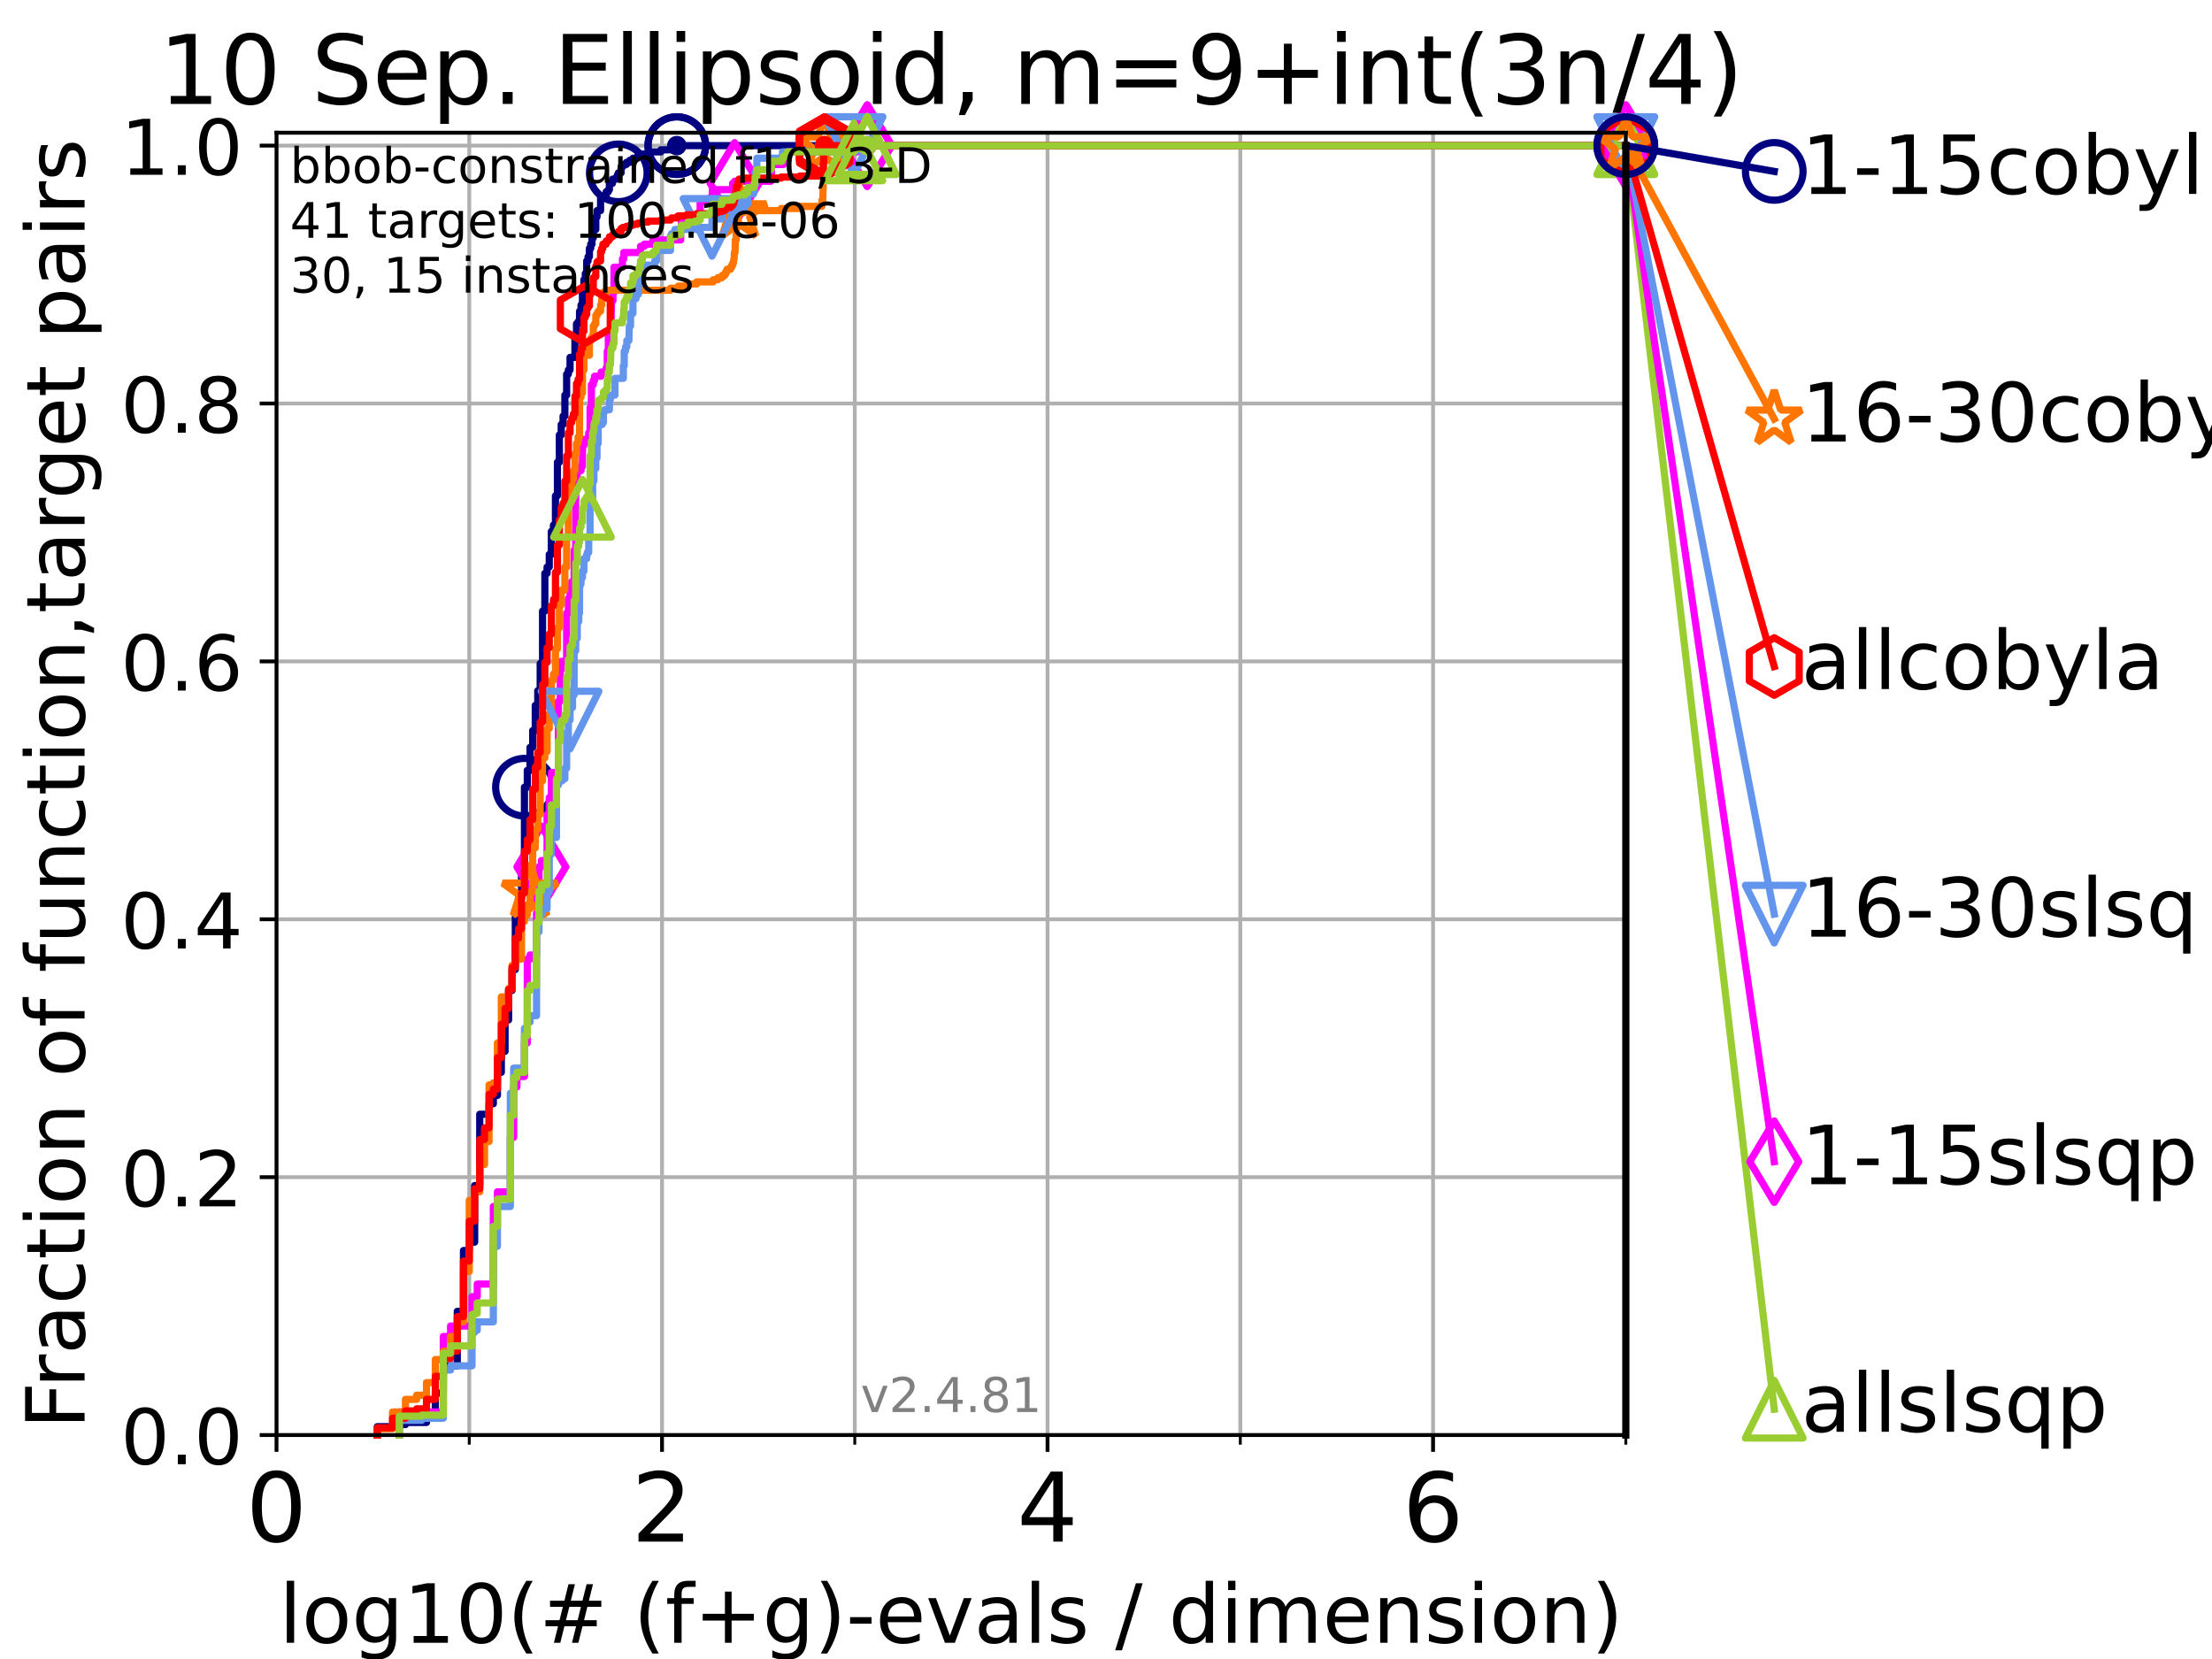 <?xml version="1.0" encoding="utf-8" standalone="no"?>
<!DOCTYPE svg PUBLIC "-//W3C//DTD SVG 1.1//EN"
  "http://www.w3.org/Graphics/SVG/1.1/DTD/svg11.dtd">
<!-- Created with matplotlib (https://matplotlib.org/) -->
<svg height="345.6pt" version="1.1" viewBox="0 0 460.8 345.6" width="460.8pt" xmlns="http://www.w3.org/2000/svg" xmlns:xlink="http://www.w3.org/1999/xlink">
 <defs>
  <style type="text/css">*{stroke-linecap:butt;stroke-linejoin:round;}</style>
 </defs>
 <g id="figure_1">
  <g id="patch_1">
   <path d="M 0 345.6 
L 460.8 345.6 
L 460.8 0 
L 0 0 
z
" style="fill:#ffffff;"/>
  </g>
  <g id="axes_1">
   <g id="patch_2">
    <path d="M 57.6 298.944 
L 338.688 298.944 
L 338.688 27.648 
L 57.6 27.648 
z
" style="fill:#ffffff;"/>
   </g>
   <g id="matplotlib.axis_1">
    <g id="xtick_1">
     <g id="line2d_1">
      <path clip-path="url(#p154564869d)" d="M 57.6 298.944 
L 57.6 27.648 
" style="fill:none;stroke:#b0b0b0;stroke-linecap:square;stroke-width:0.8;"/>
     </g>
     <g id="line2d_2">
      <defs>
       <path d="M 0 0 
L 0 3.5 
" id="m4450139d76" style="stroke:#000000;stroke-width:0.8;"/>
      </defs>
      <g>
       <use style="stroke:#000000;stroke-width:0.8;" x="57.6" xlink:href="#m4450139d76" y="298.944"/>
      </g>
     </g>
     <g id="text_1">
      <!-- 0 -->
      <g transform="translate(51.237 321.141)scale(0.2 -0.2)">
       <defs>
        <path d="M 31.781 66.406 
Q 24.172 66.406 20.328 58.906 
Q 16.5 51.422 16.5 36.375 
Q 16.5 21.391 20.328 13.891 
Q 24.172 6.391 31.781 6.391 
Q 39.453 6.391 43.281 13.891 
Q 47.125 21.391 47.125 36.375 
Q 47.125 51.422 43.281 58.906 
Q 39.453 66.406 31.781 66.406 
z
M 31.781 74.219 
Q 44.047 74.219 50.516 64.516 
Q 56.984 54.828 56.984 36.375 
Q 56.984 17.969 50.516 8.266 
Q 44.047 -1.422 31.781 -1.422 
Q 19.531 -1.422 13.062 8.266 
Q 6.594 17.969 6.594 36.375 
Q 6.594 54.828 13.062 64.516 
Q 19.531 74.219 31.781 74.219 
z
" id="DejaVuSans-48"/>
       </defs>
       <use xlink:href="#DejaVuSans-48"/>
      </g>
     </g>
    </g>
    <g id="xtick_2">
     <g id="line2d_3">
      <path clip-path="url(#p154564869d)" d="M 137.911 298.944 
L 137.911 27.648 
" style="fill:none;stroke:#b0b0b0;stroke-linecap:square;stroke-width:0.8;"/>
     </g>
     <g id="line2d_4">
      <g>
       <use style="stroke:#000000;stroke-width:0.8;" x="137.911" xlink:href="#m4450139d76" y="298.944"/>
      </g>
     </g>
     <g id="text_2">
      <!-- 2 -->
      <g transform="translate(131.548 321.141)scale(0.2 -0.2)">
       <defs>
        <path d="M 19.188 8.297 
L 53.609 8.297 
L 53.609 0 
L 7.328 0 
L 7.328 8.297 
Q 12.938 14.109 22.625 23.891 
Q 32.328 33.688 34.812 36.531 
Q 39.547 41.844 41.422 45.531 
Q 43.312 49.219 43.312 52.781 
Q 43.312 58.594 39.234 62.25 
Q 35.156 65.922 28.609 65.922 
Q 23.969 65.922 18.812 64.312 
Q 13.672 62.703 7.812 59.422 
L 7.812 69.391 
Q 13.766 71.781 18.938 73 
Q 24.125 74.219 28.422 74.219 
Q 39.75 74.219 46.484 68.547 
Q 53.219 62.891 53.219 53.422 
Q 53.219 48.922 51.531 44.891 
Q 49.859 40.875 45.406 35.406 
Q 44.188 33.984 37.641 27.219 
Q 31.109 20.453 19.188 8.297 
z
" id="DejaVuSans-50"/>
       </defs>
       <use xlink:href="#DejaVuSans-50"/>
      </g>
     </g>
    </g>
    <g id="xtick_3">
     <g id="line2d_5">
      <path clip-path="url(#p154564869d)" d="M 218.222 298.944 
L 218.222 27.648 
" style="fill:none;stroke:#b0b0b0;stroke-linecap:square;stroke-width:0.8;"/>
     </g>
     <g id="line2d_6">
      <g>
       <use style="stroke:#000000;stroke-width:0.8;" x="218.222" xlink:href="#m4450139d76" y="298.944"/>
      </g>
     </g>
     <g id="text_3">
      <!-- 4 -->
      <g transform="translate(211.859 321.141)scale(0.2 -0.2)">
       <defs>
        <path d="M 37.797 64.312 
L 12.891 25.391 
L 37.797 25.391 
z
M 35.203 72.906 
L 47.609 72.906 
L 47.609 25.391 
L 58.016 25.391 
L 58.016 17.188 
L 47.609 17.188 
L 47.609 0 
L 37.797 0 
L 37.797 17.188 
L 4.891 17.188 
L 4.891 26.703 
z
" id="DejaVuSans-52"/>
       </defs>
       <use xlink:href="#DejaVuSans-52"/>
      </g>
     </g>
    </g>
    <g id="xtick_4">
     <g id="line2d_7">
      <path clip-path="url(#p154564869d)" d="M 298.533 298.944 
L 298.533 27.648 
" style="fill:none;stroke:#b0b0b0;stroke-linecap:square;stroke-width:0.8;"/>
     </g>
     <g id="line2d_8">
      <g>
       <use style="stroke:#000000;stroke-width:0.8;" x="298.533" xlink:href="#m4450139d76" y="298.944"/>
      </g>
     </g>
     <g id="text_4">
      <!-- 6 -->
      <g transform="translate(292.17 321.141)scale(0.2 -0.2)">
       <defs>
        <path d="M 33.016 40.375 
Q 26.375 40.375 22.484 35.828 
Q 18.609 31.297 18.609 23.391 
Q 18.609 15.531 22.484 10.953 
Q 26.375 6.391 33.016 6.391 
Q 39.656 6.391 43.531 10.953 
Q 47.406 15.531 47.406 23.391 
Q 47.406 31.297 43.531 35.828 
Q 39.656 40.375 33.016 40.375 
z
M 52.594 71.297 
L 52.594 62.312 
Q 48.875 64.062 45.094 64.984 
Q 41.312 65.922 37.594 65.922 
Q 27.828 65.922 22.672 59.328 
Q 17.531 52.734 16.797 39.406 
Q 19.672 43.656 24.016 45.922 
Q 28.375 48.188 33.594 48.188 
Q 44.578 48.188 50.953 41.516 
Q 57.328 34.859 57.328 23.391 
Q 57.328 12.156 50.688 5.359 
Q 44.047 -1.422 33.016 -1.422 
Q 20.359 -1.422 13.672 8.266 
Q 6.984 17.969 6.984 36.375 
Q 6.984 53.656 15.188 63.938 
Q 23.391 74.219 37.203 74.219 
Q 40.922 74.219 44.703 73.484 
Q 48.484 72.75 52.594 71.297 
z
" id="DejaVuSans-54"/>
       </defs>
       <use xlink:href="#DejaVuSans-54"/>
      </g>
     </g>
    </g>
    <g id="xtick_5">
     <g id="line2d_9">
      <path clip-path="url(#p154564869d)" d="M 97.755 298.944 
L 97.755 27.648 
" style="fill:none;stroke:#b0b0b0;stroke-linecap:square;stroke-width:0.8;"/>
     </g>
     <g id="line2d_10">
      <defs>
       <path d="M 0 0 
L 0 2 
" id="mf6d3ae7be9" style="stroke:#000000;stroke-width:0.6;"/>
      </defs>
      <g>
       <use style="stroke:#000000;stroke-width:0.6;" x="97.755" xlink:href="#mf6d3ae7be9" y="298.944"/>
      </g>
     </g>
    </g>
    <g id="xtick_6">
     <g id="line2d_11">
      <path clip-path="url(#p154564869d)" d="M 178.066 298.944 
L 178.066 27.648 
" style="fill:none;stroke:#b0b0b0;stroke-linecap:square;stroke-width:0.8;"/>
     </g>
     <g id="line2d_12">
      <g>
       <use style="stroke:#000000;stroke-width:0.6;" x="178.066" xlink:href="#mf6d3ae7be9" y="298.944"/>
      </g>
     </g>
    </g>
    <g id="xtick_7">
     <g id="line2d_13">
      <path clip-path="url(#p154564869d)" d="M 258.377 298.944 
L 258.377 27.648 
" style="fill:none;stroke:#b0b0b0;stroke-linecap:square;stroke-width:0.8;"/>
     </g>
     <g id="line2d_14">
      <g>
       <use style="stroke:#000000;stroke-width:0.6;" x="258.377" xlink:href="#mf6d3ae7be9" y="298.944"/>
      </g>
     </g>
    </g>
    <g id="xtick_8">
     <g id="line2d_15">
      <path clip-path="url(#p154564869d)" d="M 338.688 298.944 
L 338.688 27.648 
" style="fill:none;stroke:#b0b0b0;stroke-linecap:square;stroke-width:0.8;"/>
     </g>
     <g id="line2d_16">
      <g>
       <use style="stroke:#000000;stroke-width:0.6;" x="338.688" xlink:href="#mf6d3ae7be9" y="298.944"/>
      </g>
     </g>
    </g>
    <g id="text_5">
     <!-- log10(# (f+g)-evals / dimension) -->
     <g transform="translate(58.145 342.218)scale(0.17 -0.17)">
      <defs>
       <path d="M 9.422 75.984 
L 18.406 75.984 
L 18.406 0 
L 9.422 0 
z
" id="DejaVuSans-108"/>
       <path d="M 30.609 48.391 
Q 23.391 48.391 19.188 42.75 
Q 14.984 37.109 14.984 27.297 
Q 14.984 17.484 19.156 11.844 
Q 23.344 6.203 30.609 6.203 
Q 37.797 6.203 41.984 11.859 
Q 46.188 17.531 46.188 27.297 
Q 46.188 37.016 41.984 42.703 
Q 37.797 48.391 30.609 48.391 
z
M 30.609 56 
Q 42.328 56 49.016 48.375 
Q 55.719 40.766 55.719 27.297 
Q 55.719 13.875 49.016 6.219 
Q 42.328 -1.422 30.609 -1.422 
Q 18.844 -1.422 12.172 6.219 
Q 5.516 13.875 5.516 27.297 
Q 5.516 40.766 12.172 48.375 
Q 18.844 56 30.609 56 
z
" id="DejaVuSans-111"/>
       <path d="M 45.406 27.984 
Q 45.406 37.75 41.375 43.109 
Q 37.359 48.484 30.078 48.484 
Q 22.859 48.484 18.828 43.109 
Q 14.797 37.75 14.797 27.984 
Q 14.797 18.266 18.828 12.891 
Q 22.859 7.516 30.078 7.516 
Q 37.359 7.516 41.375 12.891 
Q 45.406 18.266 45.406 27.984 
z
M 54.391 6.781 
Q 54.391 -7.172 48.188 -13.984 
Q 42 -20.797 29.203 -20.797 
Q 24.469 -20.797 20.266 -20.094 
Q 16.062 -19.391 12.109 -17.922 
L 12.109 -9.188 
Q 16.062 -11.328 19.922 -12.344 
Q 23.781 -13.375 27.781 -13.375 
Q 36.625 -13.375 41.016 -8.766 
Q 45.406 -4.156 45.406 5.172 
L 45.406 9.625 
Q 42.625 4.781 38.281 2.391 
Q 33.938 0 27.875 0 
Q 17.828 0 11.672 7.656 
Q 5.516 15.328 5.516 27.984 
Q 5.516 40.672 11.672 48.328 
Q 17.828 56 27.875 56 
Q 33.938 56 38.281 53.609 
Q 42.625 51.219 45.406 46.391 
L 45.406 54.688 
L 54.391 54.688 
z
" id="DejaVuSans-103"/>
       <path d="M 12.406 8.297 
L 28.516 8.297 
L 28.516 63.922 
L 10.984 60.406 
L 10.984 69.391 
L 28.422 72.906 
L 38.281 72.906 
L 38.281 8.297 
L 54.391 8.297 
L 54.391 0 
L 12.406 0 
z
" id="DejaVuSans-49"/>
       <path d="M 31 75.875 
Q 24.469 64.656 21.281 53.656 
Q 18.109 42.672 18.109 31.391 
Q 18.109 20.125 21.312 9.062 
Q 24.516 -2 31 -13.188 
L 23.188 -13.188 
Q 15.875 -1.703 12.234 9.375 
Q 8.594 20.453 8.594 31.391 
Q 8.594 42.281 12.203 53.312 
Q 15.828 64.359 23.188 75.875 
z
" id="DejaVuSans-40"/>
       <path d="M 51.125 44 
L 36.922 44 
L 32.812 27.688 
L 47.125 27.688 
z
M 43.797 71.781 
L 38.719 51.516 
L 52.984 51.516 
L 58.109 71.781 
L 65.922 71.781 
L 60.891 51.516 
L 76.125 51.516 
L 76.125 44 
L 58.984 44 
L 54.984 27.688 
L 70.516 27.688 
L 70.516 20.219 
L 53.078 20.219 
L 48 0 
L 40.188 0 
L 45.219 20.219 
L 30.906 20.219 
L 25.875 0 
L 18.016 0 
L 23.094 20.219 
L 7.719 20.219 
L 7.719 27.688 
L 24.906 27.688 
L 29 44 
L 13.281 44 
L 13.281 51.516 
L 30.906 51.516 
L 35.891 71.781 
z
" id="DejaVuSans-35"/>
       <path id="DejaVuSans-32"/>
       <path d="M 37.109 75.984 
L 37.109 68.5 
L 28.516 68.5 
Q 23.688 68.5 21.797 66.547 
Q 19.922 64.594 19.922 59.516 
L 19.922 54.688 
L 34.719 54.688 
L 34.719 47.703 
L 19.922 47.703 
L 19.922 0 
L 10.891 0 
L 10.891 47.703 
L 2.297 47.703 
L 2.297 54.688 
L 10.891 54.688 
L 10.891 58.5 
Q 10.891 67.625 15.141 71.797 
Q 19.391 75.984 28.609 75.984 
z
" id="DejaVuSans-102"/>
       <path d="M 46 62.703 
L 46 35.5 
L 73.188 35.5 
L 73.188 27.203 
L 46 27.203 
L 46 0 
L 37.797 0 
L 37.797 27.203 
L 10.594 27.203 
L 10.594 35.5 
L 37.797 35.5 
L 37.797 62.703 
z
" id="DejaVuSans-43"/>
       <path d="M 8.016 75.875 
L 15.828 75.875 
Q 23.141 64.359 26.781 53.312 
Q 30.422 42.281 30.422 31.391 
Q 30.422 20.453 26.781 9.375 
Q 23.141 -1.703 15.828 -13.188 
L 8.016 -13.188 
Q 14.5 -2 17.703 9.062 
Q 20.906 20.125 20.906 31.391 
Q 20.906 42.672 17.703 53.656 
Q 14.5 64.656 8.016 75.875 
z
" id="DejaVuSans-41"/>
       <path d="M 4.891 31.391 
L 31.203 31.391 
L 31.203 23.391 
L 4.891 23.391 
z
" id="DejaVuSans-45"/>
       <path d="M 56.203 29.594 
L 56.203 25.203 
L 14.891 25.203 
Q 15.484 15.922 20.484 11.062 
Q 25.484 6.203 34.422 6.203 
Q 39.594 6.203 44.453 7.469 
Q 49.312 8.734 54.109 11.281 
L 54.109 2.781 
Q 49.266 0.734 44.188 -0.344 
Q 39.109 -1.422 33.891 -1.422 
Q 20.797 -1.422 13.156 6.188 
Q 5.516 13.812 5.516 26.812 
Q 5.516 40.234 12.766 48.109 
Q 20.016 56 32.328 56 
Q 43.359 56 49.781 48.891 
Q 56.203 41.797 56.203 29.594 
z
M 47.219 32.234 
Q 47.125 39.594 43.094 43.984 
Q 39.062 48.391 32.422 48.391 
Q 24.906 48.391 20.391 44.141 
Q 15.875 39.891 15.188 32.172 
z
" id="DejaVuSans-101"/>
       <path d="M 2.984 54.688 
L 12.5 54.688 
L 29.594 8.797 
L 46.688 54.688 
L 56.203 54.688 
L 35.688 0 
L 23.484 0 
z
" id="DejaVuSans-118"/>
       <path d="M 34.281 27.484 
Q 23.391 27.484 19.188 25 
Q 14.984 22.516 14.984 16.5 
Q 14.984 11.719 18.141 8.906 
Q 21.297 6.109 26.703 6.109 
Q 34.188 6.109 38.703 11.406 
Q 43.219 16.703 43.219 25.484 
L 43.219 27.484 
z
M 52.203 31.203 
L 52.203 0 
L 43.219 0 
L 43.219 8.297 
Q 40.141 3.328 35.547 0.953 
Q 30.953 -1.422 24.312 -1.422 
Q 15.922 -1.422 10.953 3.297 
Q 6 8.016 6 15.922 
Q 6 25.141 12.172 29.828 
Q 18.359 34.516 30.609 34.516 
L 43.219 34.516 
L 43.219 35.406 
Q 43.219 41.609 39.141 45 
Q 35.062 48.391 27.688 48.391 
Q 23 48.391 18.547 47.266 
Q 14.109 46.141 10.016 43.891 
L 10.016 52.203 
Q 14.938 54.109 19.578 55.047 
Q 24.219 56 28.609 56 
Q 40.484 56 46.344 49.844 
Q 52.203 43.703 52.203 31.203 
z
" id="DejaVuSans-97"/>
       <path d="M 44.281 53.078 
L 44.281 44.578 
Q 40.484 46.531 36.375 47.5 
Q 32.281 48.484 27.875 48.484 
Q 21.188 48.484 17.844 46.438 
Q 14.5 44.391 14.5 40.281 
Q 14.5 37.156 16.891 35.375 
Q 19.281 33.594 26.516 31.984 
L 29.594 31.297 
Q 39.156 29.25 43.188 25.516 
Q 47.219 21.781 47.219 15.094 
Q 47.219 7.469 41.188 3.016 
Q 35.156 -1.422 24.609 -1.422 
Q 20.219 -1.422 15.453 -0.562 
Q 10.688 0.297 5.422 2 
L 5.422 11.281 
Q 10.406 8.688 15.234 7.391 
Q 20.062 6.109 24.812 6.109 
Q 31.156 6.109 34.562 8.281 
Q 37.984 10.453 37.984 14.406 
Q 37.984 18.062 35.516 20.016 
Q 33.062 21.969 24.703 23.781 
L 21.578 24.516 
Q 13.234 26.266 9.516 29.906 
Q 5.812 33.547 5.812 39.891 
Q 5.812 47.609 11.281 51.797 
Q 16.75 56 26.812 56 
Q 31.781 56 36.172 55.266 
Q 40.578 54.547 44.281 53.078 
z
" id="DejaVuSans-115"/>
       <path d="M 25.391 72.906 
L 33.688 72.906 
L 8.297 -9.281 
L 0 -9.281 
z
" id="DejaVuSans-47"/>
       <path d="M 45.406 46.391 
L 45.406 75.984 
L 54.391 75.984 
L 54.391 0 
L 45.406 0 
L 45.406 8.203 
Q 42.578 3.328 38.25 0.953 
Q 33.938 -1.422 27.875 -1.422 
Q 17.969 -1.422 11.734 6.484 
Q 5.516 14.406 5.516 27.297 
Q 5.516 40.188 11.734 48.094 
Q 17.969 56 27.875 56 
Q 33.938 56 38.25 53.625 
Q 42.578 51.266 45.406 46.391 
z
M 14.797 27.297 
Q 14.797 17.391 18.875 11.75 
Q 22.953 6.109 30.078 6.109 
Q 37.203 6.109 41.297 11.75 
Q 45.406 17.391 45.406 27.297 
Q 45.406 37.203 41.297 42.844 
Q 37.203 48.484 30.078 48.484 
Q 22.953 48.484 18.875 42.844 
Q 14.797 37.203 14.797 27.297 
z
" id="DejaVuSans-100"/>
       <path d="M 9.422 54.688 
L 18.406 54.688 
L 18.406 0 
L 9.422 0 
z
M 9.422 75.984 
L 18.406 75.984 
L 18.406 64.594 
L 9.422 64.594 
z
" id="DejaVuSans-105"/>
       <path d="M 52 44.188 
Q 55.375 50.25 60.062 53.125 
Q 64.75 56 71.094 56 
Q 79.641 56 84.281 50.016 
Q 88.922 44.047 88.922 33.016 
L 88.922 0 
L 79.891 0 
L 79.891 32.719 
Q 79.891 40.578 77.094 44.375 
Q 74.312 48.188 68.609 48.188 
Q 61.625 48.188 57.562 43.547 
Q 53.516 38.922 53.516 30.906 
L 53.516 0 
L 44.484 0 
L 44.484 32.719 
Q 44.484 40.625 41.703 44.406 
Q 38.922 48.188 33.109 48.188 
Q 26.219 48.188 22.156 43.531 
Q 18.109 38.875 18.109 30.906 
L 18.109 0 
L 9.078 0 
L 9.078 54.688 
L 18.109 54.688 
L 18.109 46.188 
Q 21.188 51.219 25.484 53.609 
Q 29.781 56 35.688 56 
Q 41.656 56 45.828 52.969 
Q 50 49.953 52 44.188 
z
" id="DejaVuSans-109"/>
       <path d="M 54.891 33.016 
L 54.891 0 
L 45.906 0 
L 45.906 32.719 
Q 45.906 40.484 42.875 44.328 
Q 39.844 48.188 33.797 48.188 
Q 26.516 48.188 22.312 43.547 
Q 18.109 38.922 18.109 30.906 
L 18.109 0 
L 9.078 0 
L 9.078 54.688 
L 18.109 54.688 
L 18.109 46.188 
Q 21.344 51.125 25.703 53.562 
Q 30.078 56 35.797 56 
Q 45.219 56 50.047 50.172 
Q 54.891 44.344 54.891 33.016 
z
" id="DejaVuSans-110"/>
      </defs>
      <use xlink:href="#DejaVuSans-108"/>
      <use x="27.783" xlink:href="#DejaVuSans-111"/>
      <use x="88.965" xlink:href="#DejaVuSans-103"/>
      <use x="152.441" xlink:href="#DejaVuSans-49"/>
      <use x="216.064" xlink:href="#DejaVuSans-48"/>
      <use x="279.688" xlink:href="#DejaVuSans-40"/>
      <use x="318.701" xlink:href="#DejaVuSans-35"/>
      <use x="402.49" xlink:href="#DejaVuSans-32"/>
      <use x="434.277" xlink:href="#DejaVuSans-40"/>
      <use x="473.291" xlink:href="#DejaVuSans-102"/>
      <use x="508.496" xlink:href="#DejaVuSans-43"/>
      <use x="592.285" xlink:href="#DejaVuSans-103"/>
      <use x="655.762" xlink:href="#DejaVuSans-41"/>
      <use x="694.775" xlink:href="#DejaVuSans-45"/>
      <use x="730.859" xlink:href="#DejaVuSans-101"/>
      <use x="792.383" xlink:href="#DejaVuSans-118"/>
      <use x="851.562" xlink:href="#DejaVuSans-97"/>
      <use x="912.842" xlink:href="#DejaVuSans-108"/>
      <use x="940.625" xlink:href="#DejaVuSans-115"/>
      <use x="992.725" xlink:href="#DejaVuSans-32"/>
      <use x="1024.512" xlink:href="#DejaVuSans-47"/>
      <use x="1058.203" xlink:href="#DejaVuSans-32"/>
      <use x="1089.99" xlink:href="#DejaVuSans-100"/>
      <use x="1153.467" xlink:href="#DejaVuSans-105"/>
      <use x="1181.25" xlink:href="#DejaVuSans-109"/>
      <use x="1278.662" xlink:href="#DejaVuSans-101"/>
      <use x="1340.186" xlink:href="#DejaVuSans-110"/>
      <use x="1403.564" xlink:href="#DejaVuSans-115"/>
      <use x="1455.664" xlink:href="#DejaVuSans-105"/>
      <use x="1483.447" xlink:href="#DejaVuSans-111"/>
      <use x="1544.629" xlink:href="#DejaVuSans-110"/>
      <use x="1608.008" xlink:href="#DejaVuSans-41"/>
     </g>
    </g>
   </g>
   <g id="matplotlib.axis_2">
    <g id="ytick_1">
     <g id="line2d_17">
      <path clip-path="url(#p154564869d)" d="M 57.6 298.944 
L 338.688 298.944 
" style="fill:none;stroke:#b0b0b0;stroke-linecap:square;stroke-width:0.8;"/>
     </g>
     <g id="line2d_18">
      <defs>
       <path d="M 0 0 
L -3.5 0 
" id="m84f966f5ed" style="stroke:#000000;stroke-width:0.8;"/>
      </defs>
      <g>
       <use style="stroke:#000000;stroke-width:0.8;" x="57.6" xlink:href="#m84f966f5ed" y="298.944"/>
      </g>
     </g>
     <g id="text_6">
      <!-- 0.0 -->
      <g transform="translate(25.155 305.023)scale(0.16 -0.16)">
       <defs>
        <path d="M 10.688 12.406 
L 21 12.406 
L 21 0 
L 10.688 0 
z
" id="DejaVuSans-46"/>
       </defs>
       <use xlink:href="#DejaVuSans-48"/>
       <use x="63.623" xlink:href="#DejaVuSans-46"/>
       <use x="95.41" xlink:href="#DejaVuSans-48"/>
      </g>
     </g>
    </g>
    <g id="ytick_2">
     <g id="line2d_19">
      <path clip-path="url(#p154564869d)" d="M 57.6 245.222 
L 338.688 245.222 
" style="fill:none;stroke:#b0b0b0;stroke-linecap:square;stroke-width:0.8;"/>
     </g>
     <g id="line2d_20">
      <g>
       <use style="stroke:#000000;stroke-width:0.8;" x="57.6" xlink:href="#m84f966f5ed" y="245.222"/>
      </g>
     </g>
     <g id="text_7">
      <!-- 0.2 -->
      <g transform="translate(25.155 251.301)scale(0.16 -0.16)">
       <use xlink:href="#DejaVuSans-48"/>
       <use x="63.623" xlink:href="#DejaVuSans-46"/>
       <use x="95.41" xlink:href="#DejaVuSans-50"/>
      </g>
     </g>
    </g>
    <g id="ytick_3">
     <g id="line2d_21">
      <path clip-path="url(#p154564869d)" d="M 57.6 191.5 
L 338.688 191.5 
" style="fill:none;stroke:#b0b0b0;stroke-linecap:square;stroke-width:0.8;"/>
     </g>
     <g id="line2d_22">
      <g>
       <use style="stroke:#000000;stroke-width:0.8;" x="57.6" xlink:href="#m84f966f5ed" y="191.5"/>
      </g>
     </g>
     <g id="text_8">
      <!-- 0.4 -->
      <g transform="translate(25.155 197.579)scale(0.16 -0.16)">
       <use xlink:href="#DejaVuSans-48"/>
       <use x="63.623" xlink:href="#DejaVuSans-46"/>
       <use x="95.41" xlink:href="#DejaVuSans-52"/>
      </g>
     </g>
    </g>
    <g id="ytick_4">
     <g id="line2d_23">
      <path clip-path="url(#p154564869d)" d="M 57.6 137.778 
L 338.688 137.778 
" style="fill:none;stroke:#b0b0b0;stroke-linecap:square;stroke-width:0.8;"/>
     </g>
     <g id="line2d_24">
      <g>
       <use style="stroke:#000000;stroke-width:0.8;" x="57.6" xlink:href="#m84f966f5ed" y="137.778"/>
      </g>
     </g>
     <g id="text_9">
      <!-- 0.6 -->
      <g transform="translate(25.155 143.857)scale(0.16 -0.16)">
       <use xlink:href="#DejaVuSans-48"/>
       <use x="63.623" xlink:href="#DejaVuSans-46"/>
       <use x="95.41" xlink:href="#DejaVuSans-54"/>
      </g>
     </g>
    </g>
    <g id="ytick_5">
     <g id="line2d_25">
      <path clip-path="url(#p154564869d)" d="M 57.6 84.056 
L 338.688 84.056 
" style="fill:none;stroke:#b0b0b0;stroke-linecap:square;stroke-width:0.8;"/>
     </g>
     <g id="line2d_26">
      <g>
       <use style="stroke:#000000;stroke-width:0.8;" x="57.6" xlink:href="#m84f966f5ed" y="84.056"/>
      </g>
     </g>
     <g id="text_10">
      <!-- 0.8 -->
      <g transform="translate(25.155 90.135)scale(0.16 -0.16)">
       <defs>
        <path d="M 31.781 34.625 
Q 24.75 34.625 20.719 30.859 
Q 16.703 27.094 16.703 20.516 
Q 16.703 13.922 20.719 10.156 
Q 24.75 6.391 31.781 6.391 
Q 38.812 6.391 42.859 10.172 
Q 46.922 13.969 46.922 20.516 
Q 46.922 27.094 42.891 30.859 
Q 38.875 34.625 31.781 34.625 
z
M 21.922 38.812 
Q 15.578 40.375 12.031 44.719 
Q 8.5 49.078 8.5 55.328 
Q 8.5 64.062 14.719 69.141 
Q 20.953 74.219 31.781 74.219 
Q 42.672 74.219 48.875 69.141 
Q 55.078 64.062 55.078 55.328 
Q 55.078 49.078 51.531 44.719 
Q 48 40.375 41.703 38.812 
Q 48.828 37.156 52.797 32.312 
Q 56.781 27.484 56.781 20.516 
Q 56.781 9.906 50.312 4.234 
Q 43.844 -1.422 31.781 -1.422 
Q 19.734 -1.422 13.25 4.234 
Q 6.781 9.906 6.781 20.516 
Q 6.781 27.484 10.781 32.312 
Q 14.797 37.156 21.922 38.812 
z
M 18.312 54.391 
Q 18.312 48.734 21.844 45.562 
Q 25.391 42.391 31.781 42.391 
Q 38.141 42.391 41.719 45.562 
Q 45.312 48.734 45.312 54.391 
Q 45.312 60.062 41.719 63.234 
Q 38.141 66.406 31.781 66.406 
Q 25.391 66.406 21.844 63.234 
Q 18.312 60.062 18.312 54.391 
z
" id="DejaVuSans-56"/>
       </defs>
       <use xlink:href="#DejaVuSans-48"/>
       <use x="63.623" xlink:href="#DejaVuSans-46"/>
       <use x="95.41" xlink:href="#DejaVuSans-56"/>
      </g>
     </g>
    </g>
    <g id="ytick_6">
     <g id="line2d_27">
      <path clip-path="url(#p154564869d)" d="M 57.6 30.334 
L 338.688 30.334 
" style="fill:none;stroke:#b0b0b0;stroke-linecap:square;stroke-width:0.8;"/>
     </g>
     <g id="line2d_28">
      <g>
       <use style="stroke:#000000;stroke-width:0.8;" x="57.6" xlink:href="#m84f966f5ed" y="30.334"/>
      </g>
     </g>
     <g id="text_11">
      <!-- 1.0 -->
      <g transform="translate(25.155 36.413)scale(0.16 -0.16)">
       <use xlink:href="#DejaVuSans-49"/>
       <use x="63.623" xlink:href="#DejaVuSans-46"/>
       <use x="95.41" xlink:href="#DejaVuSans-48"/>
      </g>
     </g>
    </g>
    <g id="text_12">
     <!-- Fraction of function,target pairs -->
     <g transform="translate(17.62 297.681)rotate(-90)scale(0.17 -0.17)">
      <defs>
       <path d="M 9.812 72.906 
L 51.703 72.906 
L 51.703 64.594 
L 19.672 64.594 
L 19.672 43.109 
L 48.578 43.109 
L 48.578 34.812 
L 19.672 34.812 
L 19.672 0 
L 9.812 0 
z
" id="DejaVuSans-70"/>
       <path d="M 41.109 46.297 
Q 39.594 47.172 37.812 47.578 
Q 36.031 48 33.891 48 
Q 26.266 48 22.188 43.047 
Q 18.109 38.094 18.109 28.812 
L 18.109 0 
L 9.078 0 
L 9.078 54.688 
L 18.109 54.688 
L 18.109 46.188 
Q 20.953 51.172 25.484 53.578 
Q 30.031 56 36.531 56 
Q 37.453 56 38.578 55.875 
Q 39.703 55.766 41.062 55.516 
z
" id="DejaVuSans-114"/>
       <path d="M 48.781 52.594 
L 48.781 44.188 
Q 44.969 46.297 41.141 47.344 
Q 37.312 48.391 33.406 48.391 
Q 24.656 48.391 19.812 42.844 
Q 14.984 37.312 14.984 27.297 
Q 14.984 17.281 19.812 11.734 
Q 24.656 6.203 33.406 6.203 
Q 37.312 6.203 41.141 7.25 
Q 44.969 8.297 48.781 10.406 
L 48.781 2.094 
Q 45.016 0.344 40.984 -0.531 
Q 36.969 -1.422 32.422 -1.422 
Q 20.062 -1.422 12.781 6.344 
Q 5.516 14.109 5.516 27.297 
Q 5.516 40.672 12.859 48.328 
Q 20.219 56 33.016 56 
Q 37.156 56 41.109 55.141 
Q 45.062 54.297 48.781 52.594 
z
" id="DejaVuSans-99"/>
       <path d="M 18.312 70.219 
L 18.312 54.688 
L 36.812 54.688 
L 36.812 47.703 
L 18.312 47.703 
L 18.312 18.016 
Q 18.312 11.328 20.141 9.422 
Q 21.969 7.516 27.594 7.516 
L 36.812 7.516 
L 36.812 0 
L 27.594 0 
Q 17.188 0 13.234 3.875 
Q 9.281 7.766 9.281 18.016 
L 9.281 47.703 
L 2.688 47.703 
L 2.688 54.688 
L 9.281 54.688 
L 9.281 70.219 
z
" id="DejaVuSans-116"/>
       <path d="M 8.5 21.578 
L 8.5 54.688 
L 17.484 54.688 
L 17.484 21.922 
Q 17.484 14.156 20.5 10.266 
Q 23.531 6.391 29.594 6.391 
Q 36.859 6.391 41.078 11.031 
Q 45.312 15.672 45.312 23.688 
L 45.312 54.688 
L 54.297 54.688 
L 54.297 0 
L 45.312 0 
L 45.312 8.406 
Q 42.047 3.422 37.719 1 
Q 33.406 -1.422 27.688 -1.422 
Q 18.266 -1.422 13.375 4.438 
Q 8.5 10.297 8.5 21.578 
z
M 31.109 56 
z
" id="DejaVuSans-117"/>
       <path d="M 11.719 12.406 
L 22.016 12.406 
L 22.016 4 
L 14.016 -11.625 
L 7.719 -11.625 
L 11.719 4 
z
" id="DejaVuSans-44"/>
       <path d="M 18.109 8.203 
L 18.109 -20.797 
L 9.078 -20.797 
L 9.078 54.688 
L 18.109 54.688 
L 18.109 46.391 
Q 20.953 51.266 25.266 53.625 
Q 29.594 56 35.594 56 
Q 45.562 56 51.781 48.094 
Q 58.016 40.188 58.016 27.297 
Q 58.016 14.406 51.781 6.484 
Q 45.562 -1.422 35.594 -1.422 
Q 29.594 -1.422 25.266 0.953 
Q 20.953 3.328 18.109 8.203 
z
M 48.688 27.297 
Q 48.688 37.203 44.609 42.844 
Q 40.531 48.484 33.406 48.484 
Q 26.266 48.484 22.188 42.844 
Q 18.109 37.203 18.109 27.297 
Q 18.109 17.391 22.188 11.75 
Q 26.266 6.109 33.406 6.109 
Q 40.531 6.109 44.609 11.75 
Q 48.688 17.391 48.688 27.297 
z
" id="DejaVuSans-112"/>
      </defs>
      <use xlink:href="#DejaVuSans-70"/>
      <use x="50.27" xlink:href="#DejaVuSans-114"/>
      <use x="91.383" xlink:href="#DejaVuSans-97"/>
      <use x="152.662" xlink:href="#DejaVuSans-99"/>
      <use x="207.643" xlink:href="#DejaVuSans-116"/>
      <use x="246.852" xlink:href="#DejaVuSans-105"/>
      <use x="274.635" xlink:href="#DejaVuSans-111"/>
      <use x="335.816" xlink:href="#DejaVuSans-110"/>
      <use x="399.195" xlink:href="#DejaVuSans-32"/>
      <use x="430.982" xlink:href="#DejaVuSans-111"/>
      <use x="492.164" xlink:href="#DejaVuSans-102"/>
      <use x="527.369" xlink:href="#DejaVuSans-32"/>
      <use x="559.156" xlink:href="#DejaVuSans-102"/>
      <use x="594.361" xlink:href="#DejaVuSans-117"/>
      <use x="657.74" xlink:href="#DejaVuSans-110"/>
      <use x="721.119" xlink:href="#DejaVuSans-99"/>
      <use x="776.1" xlink:href="#DejaVuSans-116"/>
      <use x="815.309" xlink:href="#DejaVuSans-105"/>
      <use x="843.092" xlink:href="#DejaVuSans-111"/>
      <use x="904.273" xlink:href="#DejaVuSans-110"/>
      <use x="967.652" xlink:href="#DejaVuSans-44"/>
      <use x="999.439" xlink:href="#DejaVuSans-116"/>
      <use x="1038.648" xlink:href="#DejaVuSans-97"/>
      <use x="1099.928" xlink:href="#DejaVuSans-114"/>
      <use x="1139.291" xlink:href="#DejaVuSans-103"/>
      <use x="1202.768" xlink:href="#DejaVuSans-101"/>
      <use x="1264.291" xlink:href="#DejaVuSans-116"/>
      <use x="1303.5" xlink:href="#DejaVuSans-32"/>
      <use x="1335.287" xlink:href="#DejaVuSans-112"/>
      <use x="1398.764" xlink:href="#DejaVuSans-97"/>
      <use x="1460.043" xlink:href="#DejaVuSans-105"/>
      <use x="1487.826" xlink:href="#DejaVuSans-114"/>
      <use x="1528.939" xlink:href="#DejaVuSans-115"/>
     </g>
    </g>
   </g>
   <g id="line2d_29">
    <defs>
     <path d="M 0 1.5 
C 0.398 1.5 0.779 1.342 1.061 1.061 
C 1.342 0.779 1.5 0.398 1.5 0 
C 1.5 -0.398 1.342 -0.779 1.061 -1.061 
C 0.779 -1.342 0.398 -1.5 0 -1.5 
C -0.398 -1.5 -0.779 -1.342 -1.061 -1.061 
C -1.342 -0.779 -1.5 -0.398 -1.5 0 
C -1.5 0.398 -1.342 0.779 -1.061 1.061 
C -0.779 1.342 -0.398 1.5 0 1.5 
z
" id="mfc5f18429e" style="stroke:#000080;"/>
    </defs>
    <g>
     <use style="fill:#000080;stroke:#000080;" x="140.993" xlink:href="#mfc5f18429e" y="30.334"/>
     <use style="fill:#000080;stroke:#000080;" x="140.993" xlink:href="#mfc5f18429e" y="30.334"/>
    </g>
   </g>
   <g id="line2d_30">
    <path d="M 78.596 298.944 
L 78.596 297.197 
L 81.776 297.197 
L 81.776 296.76 
L 84.464 296.76 
L 84.464 296.323 
L 88.847 296.323 
L 88.847 295.013 
L 90.684 295.013 
L 90.684 290.209 
L 92.347 290.209 
L 92.347 284.531 
L 95.26 284.531 
L 95.26 273.175 
L 96.552 273.175 
L 96.552 260.509 
L 97.755 260.509 
L 97.755 258.762 
L 98.881 258.762 
L 98.881 246.969 
L 99.938 246.969 
L 99.938 232.119 
L 101.878 232.119 
L 101.878 229.935 
L 102.772 229.935 
L 102.772 228.188 
L 103.623 228.188 
L 103.623 223.384 
L 104.435 223.384 
L 104.435 219.016 
L 105.21 219.016 
L 105.21 212.465 
L 105.952 212.465 
L 105.952 206.35 
L 106.664 206.35 
L 106.664 201.982 
L 107.348 201.982 
L 107.348 191.063 
L 108.006 191.063 
L 108.006 187.132 
L 108.64 187.132 
L 108.64 180.144 
L 109.252 180.144 
L 109.252 163.984 
L 109.843 163.984 
L 109.843 160.49 
L 110.415 160.49 
L 110.415 155.685 
L 110.969 155.685 
L 110.969 152.191 
L 111.506 152.191 
L 111.506 146.95 
L 112.026 146.95 
L 112.026 143.893 
L 112.532 143.893 
L 112.532 138.215 
L 113.023 138.215 
L 113.023 127.296 
L 113.501 127.296 
L 113.501 119.434 
L 113.966 119.434 
L 113.966 118.124 
L 114.419 118.124 
L 114.419 115.503 
L 114.86 115.503 
L 114.86 110.699 
L 115.291 110.699 
L 115.291 109.388 
L 115.711 109.388 
L 115.711 103.274 
L 116.122 103.274 
L 116.122 96.285 
L 116.523 96.285 
L 116.523 90.608 
L 116.914 90.608 
L 116.914 88.424 
L 117.298 88.424 
L 117.298 86.677 
L 117.673 86.677 
L 117.673 82.309 
L 118.04 82.309 
L 118.04 77.941 
L 118.4 77.941 
L 118.4 77.068 
L 118.752 77.068 
L 118.752 74.447 
L 119.768 74.447 
L 119.768 70.516 
L 120.094 70.516 
L 120.094 67.459 
L 120.414 67.459 
L 120.414 67.022 
L 120.728 67.022 
L 120.728 64.838 
L 121.037 64.838 
L 121.037 63.528 
L 121.34 63.528 
L 121.34 60.908 
L 121.638 60.908 
L 121.638 58.287 
L 121.931 58.287 
L 121.931 56.977 
L 122.22 56.977 
L 122.22 54.356 
L 122.503 54.356 
L 122.503 53.483 
L 122.782 53.483 
L 122.782 51.736 
L 123.057 51.736 
L 123.057 50.862 
L 123.327 50.862 
L 123.327 49.552 
L 123.594 49.552 
L 123.594 47.805 
L 124.114 47.805 
L 124.114 45.184 
L 124.369 45.184 
L 124.369 43.874 
L 125.111 43.874 
L 125.111 41.253 
L 125.589 41.253 
L 125.589 40.816 
L 126.282 40.816 
L 126.282 39.943 
L 126.729 39.943 
L 126.729 39.506 
L 126.948 39.506 
L 126.948 38.196 
L 127.59 38.196 
L 127.59 37.322 
L 128.411 37.322 
L 128.411 36.886 
L 128.611 36.886 
L 128.611 36.449 
L 128.808 36.449 
L 128.808 36.012 
L 129.386 36.012 
L 129.386 34.702 
L 129.761 34.702 
L 129.761 34.265 
L 130.488 34.265 
L 130.488 33.828 
L 131.185 33.828 
L 131.185 33.391 
L 131.856 33.391 
L 131.856 32.955 
L 132.816 32.955 
L 132.816 32.518 
L 133.726 32.518 
L 133.726 32.081 
L 135.008 32.081 
L 135.008 31.644 
L 137.677 31.644 
L 137.677 31.208 
L 139.887 31.208 
L 139.887 30.771 
L 140.993 30.771 
L 140.993 30.334 
L 338.688 30.334 
L 338.688 30.334 
" style="fill:none;stroke:#000080;stroke-linecap:square;stroke-width:1.5;"/>
   </g>
   <g id="line2d_31">
    <defs>
     <path d="M 0 6 
C 1.591 6 3.117 5.368 4.243 4.243 
C 5.368 3.117 6 1.591 6 0 
C 6 -1.591 5.368 -3.117 4.243 -4.243 
C 3.117 -5.368 1.591 -6 0 -6 
C -1.591 -6 -3.117 -5.368 -4.243 -4.243 
C -5.368 -3.117 -6 -1.591 -6 0 
C -6 1.591 -5.368 3.117 -4.243 4.243 
C -3.117 5.368 -1.591 6 0 6 
z
" id="m677b38dd85" style="stroke:#000080;stroke-width:1.5;"/>
    </defs>
    <g>
     <use style="fill-opacity:0;stroke:#000080;stroke-width:1.5;" x="109.252" xlink:href="#m677b38dd85" y="163.984"/>
     <use style="fill-opacity:0;stroke:#000080;stroke-width:1.5;" x="128.808" xlink:href="#m677b38dd85" y="36.012"/>
     <use style="fill-opacity:0;stroke:#000080;stroke-width:1.5;" x="140.993" xlink:href="#m677b38dd85" y="30.334"/>
     <use style="fill-opacity:0;stroke:#000080;stroke-width:1.5;" x="140.993" xlink:href="#m677b38dd85" y="30.334"/>
     <use style="fill-opacity:0;stroke:#000080;stroke-width:1.5;" x="338.688" xlink:href="#m677b38dd85" y="30.334"/>
    </g>
   </g>
   <g id="line2d_32">
    <path style="fill:none;stroke:#000080;stroke-linecap:square;stroke-width:1.5;"/>
    <g/>
   </g>
   <g id="line2d_33">
    <defs>
     <path d="M 0 1.5 
C 0.398 1.5 0.779 1.342 1.061 1.061 
C 1.342 0.779 1.5 0.398 1.5 0 
C 1.5 -0.398 1.342 -0.779 1.061 -1.061 
C 0.779 -1.342 0.398 -1.5 0 -1.5 
C -0.398 -1.5 -0.779 -1.342 -1.061 -1.061 
C -1.342 -0.779 -1.5 -0.398 -1.5 0 
C -1.5 0.398 -1.342 0.779 -1.061 1.061 
C -0.779 1.342 -0.398 1.5 0 1.5 
z
" id="mb090cb6bea" style="stroke:#ff00ff;"/>
    </defs>
    <g>
     <use style="fill:#ff00ff;stroke:#ff00ff;" x="180.665" xlink:href="#mb090cb6bea" y="30.334"/>
     <use style="fill:#ff00ff;stroke:#ff00ff;" x="180.665" xlink:href="#mb090cb6bea" y="30.334"/>
    </g>
   </g>
   <g id="line2d_34">
    <path d="M 83.172 298.944 
L 83.172 294.14 
L 92.347 294.14 
L 92.347 278.416 
L 93.864 278.416 
L 93.864 276.232 
L 98.327 276.232 
L 98.327 270.118 
L 99.418 270.118 
L 99.418 267.497 
L 102.772 267.497 
L 102.772 251.337 
L 103.623 251.337 
L 103.623 248.279 
L 106.312 248.279 
L 106.312 236.924 
L 107.009 236.924 
L 107.009 226.441 
L 107.68 226.441 
L 107.68 224.257 
L 109.252 224.257 
L 109.252 217.269 
L 109.843 217.269 
L 109.843 199.799 
L 110.415 199.799 
L 110.415 198.925 
L 111.768 198.925 
L 111.768 190.19 
L 112.281 190.19 
L 112.281 180.581 
L 112.779 180.581 
L 112.779 179.271 
L 113.966 179.271 
L 113.966 169.662 
L 114.419 169.662 
L 114.419 166.168 
L 114.86 166.168 
L 114.86 160.927 
L 116.323 160.927 
L 116.323 146.077 
L 116.72 146.077 
L 116.72 139.525 
L 116.914 139.525 
L 116.914 137.778 
L 118.04 137.778 
L 118.04 127.732 
L 118.4 127.732 
L 118.4 124.675 
L 118.752 124.675 
L 118.752 122.055 
L 119.097 122.055 
L 119.097 121.181 
L 119.603 121.181 
L 119.603 114.63 
L 119.932 114.63 
L 119.932 101.527 
L 120.255 101.527 
L 120.255 98.033 
L 121.037 98.033 
L 121.037 97.159 
L 121.34 97.159 
L 121.34 92.791 
L 121.638 92.791 
L 121.638 92.355 
L 121.931 92.355 
L 121.931 91.481 
L 122.643 91.481 
L 122.643 90.171 
L 122.92 90.171 
L 122.92 84.93 
L 123.193 84.93 
L 123.193 80.125 
L 123.594 80.125 
L 123.594 79.252 
L 123.856 79.252 
L 123.856 78.378 
L 125.232 78.378 
L 125.232 77.505 
L 126.282 77.505 
L 126.282 76.631 
L 126.507 76.631 
L 126.507 73.137 
L 126.729 73.137 
L 126.729 69.643 
L 126.948 69.643 
L 126.948 68.769 
L 127.272 68.769 
L 127.379 62.655 
L 127.695 62.655 
L 127.695 60.908 
L 127.903 60.908 
L 127.903 55.666 
L 129.668 55.666 
L 129.668 53.919 
L 129.945 53.919 
L 129.945 52.609 
L 133.428 52.609 
L 133.428 51.299 
L 134.236 51.299 
L 134.236 50.862 
L 136.009 50.862 
L 136.009 49.988 
L 141.802 49.988 
L 141.802 47.368 
L 141.941 47.368 
L 141.941 46.058 
L 143.316 46.058 
L 143.316 44.747 
L 145.516 44.747 
L 145.516 44.311 
L 145.851 44.311 
L 145.851 42.127 
L 147.77 42.127 
L 147.77 41.253 
L 148.386 41.253 
L 148.386 39.506 
L 152.612 39.506 
L 152.612 38.196 
L 153.032 38.196 
L 153.032 37.759 
L 160.554 37.759 
L 160.554 37.322 
L 160.696 37.322 
L 160.696 34.265 
L 163.226 34.265 
L 163.226 33.391 
L 164.05 33.391 
L 164.05 31.644 
L 178.616 31.644 
L 178.616 30.771 
L 180.665 30.771 
L 180.665 30.334 
L 338.688 30.334 
L 338.688 30.334 
" style="fill:none;stroke:#ff00ff;stroke-linecap:square;stroke-width:1.5;"/>
   </g>
   <g id="line2d_35">
    <defs>
     <path d="M -0 8.485 
L 5.091 0 
L 0 -8.485 
L -5.091 -0 
z
" id="m9877bd42a1" style="stroke:#ff00ff;stroke-linejoin:miter;stroke-width:1.5;"/>
    </defs>
    <g>
     <use style="fill-opacity:0;stroke:#ff00ff;stroke-linejoin:miter;stroke-width:1.5;" x="112.779" xlink:href="#m9877bd42a1" y="180.581"/>
     <use style="fill-opacity:0;stroke:#ff00ff;stroke-linejoin:miter;stroke-width:1.5;" x="153.032" xlink:href="#m9877bd42a1" y="38.196"/>
     <use style="fill-opacity:0;stroke:#ff00ff;stroke-linejoin:miter;stroke-width:1.5;" x="180.665" xlink:href="#m9877bd42a1" y="30.334"/>
     <use style="fill-opacity:0;stroke:#ff00ff;stroke-linejoin:miter;stroke-width:1.5;" x="180.665" xlink:href="#m9877bd42a1" y="30.334"/>
     <use style="fill-opacity:0;stroke:#ff00ff;stroke-linejoin:miter;stroke-width:1.5;" x="338.688" xlink:href="#m9877bd42a1" y="30.334"/>
    </g>
   </g>
   <g id="line2d_36">
    <path style="fill:none;stroke:#ff00ff;stroke-linecap:square;stroke-width:1.5;"/>
    <g/>
   </g>
   <g id="line2d_37">
    <defs>
     <path d="M 0 1.5 
C 0.398 1.5 0.779 1.342 1.061 1.061 
C 1.342 0.779 1.5 0.398 1.5 0 
C 1.5 -0.398 1.342 -0.779 1.061 -1.061 
C 0.779 -1.342 0.398 -1.5 0 -1.5 
C -0.398 -1.5 -0.779 -1.342 -1.061 -1.061 
C -1.342 -0.779 -1.5 -0.398 -1.5 0 
C -1.5 0.398 -1.342 0.779 -1.061 1.061 
C -0.779 1.342 -0.398 1.5 0 1.5 
z
" id="m118c977dbf" style="stroke:#ff7500;"/>
    </defs>
    <g>
     <use style="fill:#ff7500;stroke:#ff7500;" x="171.755" xlink:href="#m118c977dbf" y="30.334"/>
     <use style="fill:#ff7500;stroke:#ff7500;" x="171.755" xlink:href="#m118c977dbf" y="30.334"/>
    </g>
   </g>
   <g id="line2d_38">
    <path d="M 78.596 298.944 
L 78.596 297.634 
L 81.776 297.634 
L 81.776 294.14 
L 84.464 294.14 
L 84.464 291.519 
L 86.793 291.519 
L 86.793 290.645 
L 88.847 290.645 
L 88.847 288.025 
L 90.684 288.025 
L 90.684 283.22 
L 92.347 283.22 
L 92.347 281.473 
L 93.864 281.473 
L 93.864 278.416 
L 95.26 278.416 
L 95.26 275.359 
L 96.552 275.359 
L 96.552 264.876 
L 97.755 264.876 
L 97.755 250.026 
L 98.881 250.026 
L 98.881 248.279 
L 99.938 248.279 
L 99.938 242.601 
L 100.935 242.601 
L 100.935 237.797 
L 101.878 237.797 
L 101.878 226.004 
L 102.772 226.004 
L 102.772 225.568 
L 103.623 225.568 
L 103.623 217.269 
L 104.435 217.269 
L 104.435 207.66 
L 105.952 207.66 
L 105.952 205.913 
L 106.664 205.913 
L 106.664 201.109 
L 107.348 201.109 
L 107.348 199.799 
L 108.64 199.799 
L 108.64 191.937 
L 109.252 191.937 
L 109.252 190.627 
L 109.843 190.627 
L 109.843 189.316 
L 110.415 189.316 
L 110.415 185.822 
L 110.969 185.822 
L 110.969 176.65 
L 111.506 176.65 
L 111.506 172.719 
L 112.026 172.719 
L 112.026 169.662 
L 112.532 169.662 
L 112.532 162.674 
L 113.023 162.674 
L 113.023 157.869 
L 113.501 157.869 
L 113.501 156.559 
L 113.966 156.559 
L 113.966 151.755 
L 114.419 151.755 
L 114.419 148.697 
L 114.86 148.697 
L 114.86 141.709 
L 115.291 141.709 
L 115.291 140.399 
L 115.711 140.399 
L 115.711 135.157 
L 116.122 135.157 
L 116.122 130.79 
L 116.523 130.79 
L 116.523 125.985 
L 116.914 125.985 
L 116.914 122.928 
L 117.673 122.928 
L 117.673 118.124 
L 118.04 118.124 
L 118.04 112.009 
L 118.4 112.009 
L 118.4 103.274 
L 118.752 103.274 
L 118.752 101.527 
L 119.097 101.527 
L 119.097 99.78 
L 119.436 99.78 
L 119.436 98.033 
L 119.768 98.033 
L 119.768 94.538 
L 120.094 94.538 
L 120.094 92.355 
L 120.414 92.355 
L 120.414 91.044 
L 120.728 91.044 
L 120.728 82.746 
L 121.037 82.746 
L 121.037 81.872 
L 121.34 81.872 
L 121.34 77.068 
L 121.638 77.068 
L 121.638 74.011 
L 122.782 74.011 
L 122.782 70.953 
L 123.057 70.953 
L 123.057 70.516 
L 123.327 70.516 
L 123.327 70.08 
L 123.594 70.08 
L 123.594 67.896 
L 123.856 67.896 
L 123.856 67.459 
L 124.114 67.459 
L 124.114 65.712 
L 124.369 65.712 
L 124.369 65.275 
L 124.62 65.275 
L 124.62 64.838 
L 125.111 64.838 
L 125.111 63.528 
L 125.352 63.528 
L 125.352 62.218 
L 125.589 62.218 
L 125.589 60.908 
L 126.282 60.908 
L 126.282 60.471 
L 139.678 60.471 
L 139.678 60.034 
L 141.283 60.034 
L 141.283 59.597 
L 143.015 59.597 
L 143.015 59.161 
L 145.136 59.161 
L 145.136 58.724 
L 148.545 58.724 
L 148.545 58.287 
L 149.527 58.287 
L 149.527 57.85 
L 150.401 57.85 
L 150.401 57.413 
L 150.96 57.413 
L 150.96 56.977 
L 151.233 56.977 
L 151.233 56.54 
L 151.448 56.54 
L 151.448 56.103 
L 152.182 56.103 
L 152.182 55.666 
L 152.436 55.666 
L 152.436 55.23 
L 152.637 55.23 
L 152.637 54.793 
L 152.786 54.793 
L 152.885 53.919 
L 152.934 53.919 
L 152.984 52.609 
L 153.13 52.609 
L 153.178 49.988 
L 153.371 49.988 
L 153.371 47.368 
L 153.656 47.368 
L 153.656 46.931 
L 153.797 46.931 
L 153.797 44.747 
L 153.937 44.747 
L 153.937 44.311 
L 154.928 44.311 
L 154.928 43.874 
L 162.715 43.874 
L 162.715 43.437 
L 166.618 43.437 
L 166.618 43 
L 171.212 43 
L 171.212 41.69 
L 171.4 41.69 
L 171.502 37.759 
L 171.57 37.759 
L 171.637 33.391 
L 171.688 33.391 
L 171.755 30.334 
L 338.688 30.334 
L 338.688 30.334 
" style="fill:none;stroke:#ff7500;stroke-linecap:square;stroke-width:1.5;"/>
   </g>
   <g id="line2d_39">
    <defs>
     <path d="M 0 -6 
L -1.347 -1.854 
L -5.706 -1.854 
L -2.18 0.708 
L -3.527 4.854 
L -0 2.292 
L 3.527 4.854 
L 2.18 0.708 
L 5.706 -1.854 
L 1.347 -1.854 
z
" id="m5eed4338c0" style="stroke:#ff7500;stroke-linejoin:bevel;stroke-width:1.5;"/>
    </defs>
    <g>
     <use style="fill-opacity:0;stroke:#ff7500;stroke-linejoin:bevel;stroke-width:1.5;" x="110.415" xlink:href="#m5eed4338c0" y="185.822"/>
     <use style="fill-opacity:0;stroke:#ff7500;stroke-linejoin:bevel;stroke-width:1.5;" x="153.937" xlink:href="#m5eed4338c0" y="44.311"/>
     <use style="fill-opacity:0;stroke:#ff7500;stroke-linejoin:bevel;stroke-width:1.5;" x="171.755" xlink:href="#m5eed4338c0" y="30.334"/>
     <use style="fill-opacity:0;stroke:#ff7500;stroke-linejoin:bevel;stroke-width:1.5;" x="171.755" xlink:href="#m5eed4338c0" y="30.334"/>
     <use style="fill-opacity:0;stroke:#ff7500;stroke-linejoin:bevel;stroke-width:1.5;" x="338.688" xlink:href="#m5eed4338c0" y="30.334"/>
    </g>
   </g>
   <g id="line2d_40">
    <path style="fill:none;stroke:#ff7500;stroke-linecap:square;stroke-width:1.5;"/>
    <g/>
   </g>
   <g id="line2d_41">
    <defs>
     <path d="M 0 1.5 
C 0.398 1.5 0.779 1.342 1.061 1.061 
C 1.342 0.779 1.5 0.398 1.5 0 
C 1.5 -0.398 1.342 -0.779 1.061 -1.061 
C 0.779 -1.342 0.398 -1.5 0 -1.5 
C -0.398 -1.5 -0.779 -1.342 -1.061 -1.061 
C -1.342 -0.779 -1.5 -0.398 -1.5 0 
C -1.5 0.398 -1.342 0.779 -1.061 1.061 
C -0.779 1.342 -0.398 1.5 0 1.5 
z
" id="m07bd16f4e5" style="stroke:#6495ed;"/>
    </defs>
    <g>
     <use style="fill:#6495ed;stroke:#6495ed;" x="177.879" xlink:href="#m07bd16f4e5" y="30.334"/>
     <use style="fill:#6495ed;stroke:#6495ed;" x="177.879" xlink:href="#m07bd16f4e5" y="30.334"/>
    </g>
   </g>
   <g id="line2d_42">
    <path d="M 83.172 298.944 
L 83.172 295.887 
L 87.85 295.887 
L 87.85 295.45 
L 92.347 295.45 
L 92.347 285.404 
L 93.864 285.404 
L 93.864 284.531 
L 98.327 284.531 
L 98.327 277.543 
L 98.881 277.543 
L 98.881 277.106 
L 99.418 277.106 
L 99.418 275.359 
L 102.772 275.359 
L 102.772 259.635 
L 103.623 259.635 
L 103.623 251.337 
L 106.312 251.337 
L 106.312 227.751 
L 107.009 227.751 
L 107.009 222.51 
L 109.252 222.51 
L 109.252 214.212 
L 109.843 214.212 
L 109.843 212.901 
L 110.415 212.901 
L 110.415 211.591 
L 111.768 211.591 
L 111.768 194.121 
L 112.281 194.121 
L 112.281 190.627 
L 112.779 190.627 
L 112.779 189.316 
L 113.966 189.316 
L 113.966 185.822 
L 114.419 185.822 
L 114.419 177.96 
L 114.86 177.96 
L 114.86 174.466 
L 115.918 174.466 
L 115.918 163.547 
L 116.323 163.547 
L 116.323 162.674 
L 117.107 162.674 
L 117.107 162.237 
L 117.673 162.237 
L 117.673 160.053 
L 118.04 160.053 
L 118.04 154.375 
L 118.4 154.375 
L 118.4 150.007 
L 118.752 150.007 
L 118.752 147.387 
L 119.267 147.387 
L 119.267 144.766 
L 119.603 144.766 
L 119.603 135.594 
L 119.932 135.594 
L 119.932 132.974 
L 120.255 132.974 
L 120.255 129.48 
L 120.572 129.48 
L 120.572 127.732 
L 120.728 127.732 
L 120.728 122.055 
L 120.883 122.055 
L 120.883 121.618 
L 121.037 121.618 
L 121.037 120.307 
L 121.34 120.307 
L 121.34 118.997 
L 121.638 118.997 
L 121.638 116.377 
L 122.22 116.377 
L 122.22 115.503 
L 122.362 115.503 
L 122.362 115.066 
L 122.643 115.066 
L 122.643 111.572 
L 122.92 111.572 
L 122.92 105.021 
L 123.193 105.021 
L 123.193 103.71 
L 123.461 103.71 
L 123.461 100.216 
L 123.725 100.216 
L 123.725 97.596 
L 124.114 97.596 
L 124.114 95.412 
L 124.369 95.412 
L 124.369 92.355 
L 124.62 92.355 
L 124.62 88.424 
L 125.471 88.424 
L 125.471 87.987 
L 125.706 87.987 
L 125.706 85.803 
L 125.939 85.803 
L 125.939 85.366 
L 126.948 85.366 
L 126.948 83.183 
L 127.165 83.183 
L 127.165 82.309 
L 128.108 82.309 
L 128.108 78.815 
L 129.853 78.815 
L 129.853 76.194 
L 130.037 76.194 
L 130.037 73.137 
L 130.309 73.137 
L 130.309 72.263 
L 130.576 72.263 
L 130.576 70.953 
L 131.013 70.953 
L 131.099 67.896 
L 131.355 67.896 
L 131.355 65.275 
L 131.856 65.275 
L 131.856 62.218 
L 132.502 62.218 
L 132.502 61.344 
L 132.971 61.344 
L 132.971 59.161 
L 133.353 59.161 
L 133.353 57.413 
L 133.8 57.413 
L 133.8 55.23 
L 136.393 55.23 
L 136.393 54.356 
L 136.77 54.356 
L 136.77 52.172 
L 139.678 52.172 
L 139.678 49.115 
L 139.887 49.115 
L 139.887 48.678 
L 140.599 48.678 
L 140.599 47.805 
L 144.787 47.805 
L 144.787 47.368 
L 148.322 47.368 
L 148.322 45.621 
L 150.401 45.621 
L 150.401 43.874 
L 153.797 43.874 
L 153.797 43.437 
L 155.103 43.437 
L 155.103 42.563 
L 155.742 42.563 
L 155.742 40.38 
L 156.992 40.38 
L 156.992 39.943 
L 157.128 39.943 
L 157.128 38.633 
L 157.301 38.633 
L 157.301 36.012 
L 157.472 36.012 
L 157.472 35.575 
L 157.642 35.575 
L 157.679 32.955 
L 162.882 32.955 
L 162.882 32.518 
L 163.007 32.518 
L 163.007 31.644 
L 177.879 31.644 
L 177.879 30.334 
L 338.688 30.334 
L 338.688 30.334 
" style="fill:none;stroke:#6495ed;stroke-linecap:square;stroke-width:1.5;"/>
   </g>
   <g id="line2d_43">
    <defs>
     <path d="M -0 6 
L 6 -6 
L -6 -6 
z
" id="m9ef2da81f2" style="stroke:#6495ed;stroke-linejoin:miter;stroke-width:1.5;"/>
    </defs>
    <g>
     <use style="fill-opacity:0;stroke:#6495ed;stroke-linejoin:miter;stroke-width:1.5;" x="118.752" xlink:href="#m9ef2da81f2" y="150.007"/>
     <use style="fill-opacity:0;stroke:#6495ed;stroke-linejoin:miter;stroke-width:1.5;" x="148.322" xlink:href="#m9ef2da81f2" y="47.368"/>
     <use style="fill-opacity:0;stroke:#6495ed;stroke-linejoin:miter;stroke-width:1.5;" x="177.879" xlink:href="#m9ef2da81f2" y="30.334"/>
     <use style="fill-opacity:0;stroke:#6495ed;stroke-linejoin:miter;stroke-width:1.5;" x="177.879" xlink:href="#m9ef2da81f2" y="30.334"/>
     <use style="fill-opacity:0;stroke:#6495ed;stroke-linejoin:miter;stroke-width:1.5;" x="338.688" xlink:href="#m9ef2da81f2" y="30.334"/>
    </g>
   </g>
   <g id="line2d_44">
    <path style="fill:none;stroke:#6495ed;stroke-linecap:square;stroke-width:1.5;"/>
    <g/>
   </g>
   <g id="line2d_45">
    <defs>
     <path d="M 0 1.5 
C 0.398 1.5 0.779 1.342 1.061 1.061 
C 1.342 0.779 1.5 0.398 1.5 0 
C 1.5 -0.398 1.342 -0.779 1.061 -1.061 
C 0.779 -1.342 0.398 -1.5 0 -1.5 
C -0.398 -1.5 -0.779 -1.342 -1.061 -1.061 
C -1.342 -0.779 -1.5 -0.398 -1.5 0 
C -1.5 0.398 -1.342 0.779 -1.061 1.061 
C -0.779 1.342 -0.398 1.5 0 1.5 
z
" id="m636d6665e5" style="stroke:#ff0000;"/>
    </defs>
    <g>
     <use style="fill:#ff0000;stroke:#ff0000;" x="171.755" xlink:href="#m636d6665e5" y="30.334"/>
     <use style="fill:#ff0000;stroke:#ff0000;" x="171.755" xlink:href="#m636d6665e5" y="30.334"/>
    </g>
   </g>
   <g id="line2d_46">
    <path d="M 78.596 298.944 
L 78.596 297.415 
L 81.776 297.415 
L 81.776 295.45 
L 84.464 295.45 
L 84.464 293.921 
L 86.793 293.921 
L 86.793 293.484 
L 88.847 293.484 
L 88.847 291.519 
L 90.684 291.519 
L 90.684 286.715 
L 92.347 286.715 
L 92.347 283.002 
L 93.864 283.002 
L 93.864 281.473 
L 95.26 281.473 
L 95.26 274.267 
L 96.552 274.267 
L 96.552 262.693 
L 97.755 262.693 
L 97.755 254.394 
L 98.881 254.394 
L 98.881 247.624 
L 99.938 247.624 
L 99.938 237.36 
L 100.935 237.36 
L 100.935 234.958 
L 101.878 234.958 
L 101.878 227.97 
L 102.772 227.97 
L 102.772 226.878 
L 103.623 226.878 
L 103.623 220.326 
L 104.435 220.326 
L 104.435 213.338 
L 105.21 213.338 
L 105.21 210.063 
L 105.952 210.063 
L 105.952 206.132 
L 106.664 206.132 
L 106.664 201.546 
L 107.348 201.546 
L 107.348 195.431 
L 108.006 195.431 
L 108.006 193.465 
L 108.64 193.465 
L 108.64 186.04 
L 109.252 186.04 
L 109.252 177.305 
L 109.843 177.305 
L 109.843 174.903 
L 110.415 174.903 
L 110.415 170.754 
L 110.969 170.754 
L 110.969 164.421 
L 111.506 164.421 
L 111.506 159.835 
L 112.026 159.835 
L 112.026 156.777 
L 112.532 156.777 
L 112.532 150.444 
L 113.023 150.444 
L 113.023 142.582 
L 113.501 142.582 
L 113.501 137.996 
L 113.966 137.996 
L 113.966 134.939 
L 114.419 134.939 
L 114.419 132.1 
L 114.86 132.1 
L 114.86 126.204 
L 115.291 126.204 
L 115.291 124.894 
L 115.711 124.894 
L 115.711 119.216 
L 116.122 119.216 
L 116.122 113.538 
L 116.523 113.538 
L 116.523 108.296 
L 116.914 108.296 
L 116.914 105.676 
L 117.298 105.676 
L 117.298 104.802 
L 117.673 104.802 
L 117.673 100.216 
L 118.04 100.216 
L 118.04 94.975 
L 118.4 94.975 
L 118.4 90.171 
L 118.752 90.171 
L 118.752 87.987 
L 119.097 87.987 
L 119.097 87.113 
L 119.436 87.113 
L 119.436 86.24 
L 119.768 86.24 
L 119.768 82.527 
L 120.094 82.527 
L 120.094 79.907 
L 120.414 79.907 
L 120.414 79.033 
L 120.728 79.033 
L 120.728 73.792 
L 121.037 73.792 
L 121.037 72.7 
L 121.34 72.7 
L 121.34 68.988 
L 121.638 68.988 
L 121.638 66.149 
L 121.931 66.149 
L 121.931 65.494 
L 122.22 65.494 
L 122.22 64.183 
L 122.503 64.183 
L 122.503 63.747 
L 122.782 63.747 
L 122.782 61.344 
L 123.057 61.344 
L 123.057 60.689 
L 123.327 60.689 
L 123.327 59.816 
L 123.594 59.816 
L 123.594 57.85 
L 123.856 57.85 
L 123.856 57.632 
L 124.114 57.632 
L 124.114 55.448 
L 124.369 55.448 
L 124.369 54.575 
L 124.62 54.575 
L 124.62 54.356 
L 125.111 54.356 
L 125.111 52.391 
L 125.352 52.391 
L 125.352 51.736 
L 125.589 51.736 
L 125.589 50.862 
L 126.282 50.862 
L 126.282 50.207 
L 126.729 50.207 
L 126.729 49.988 
L 126.948 49.988 
L 126.948 49.333 
L 127.59 49.333 
L 127.59 48.897 
L 128.411 48.897 
L 128.411 48.678 
L 128.611 48.678 
L 128.611 48.46 
L 128.808 48.46 
L 128.808 48.241 
L 129.386 48.241 
L 129.386 47.586 
L 129.761 47.586 
L 129.761 47.368 
L 130.488 47.368 
L 130.488 47.15 
L 131.185 47.15 
L 131.185 46.931 
L 131.856 46.931 
L 131.856 46.713 
L 132.816 46.713 
L 132.816 46.494 
L 133.726 46.494 
L 133.726 46.276 
L 135.008 46.276 
L 135.008 46.058 
L 137.677 46.058 
L 137.677 45.839 
L 139.678 45.839 
L 139.678 45.621 
L 139.887 45.621 
L 139.887 45.402 
L 140.993 45.402 
L 140.993 45.184 
L 141.283 45.184 
L 141.283 44.966 
L 143.015 44.966 
L 143.015 44.747 
L 145.136 44.747 
L 145.136 44.529 
L 148.545 44.529 
L 148.545 44.311 
L 149.527 44.311 
L 149.527 44.092 
L 150.401 44.092 
L 150.401 43.874 
L 150.96 43.874 
L 150.96 43.655 
L 151.233 43.655 
L 151.233 43.437 
L 151.448 43.437 
L 151.448 43.219 
L 152.182 43.219 
L 152.182 43 
L 152.436 43 
L 152.436 42.782 
L 152.637 42.782 
L 152.637 42.563 
L 152.786 42.563 
L 152.885 42.127 
L 152.934 42.127 
L 152.984 41.472 
L 153.13 41.472 
L 153.178 40.161 
L 153.371 40.161 
L 153.371 38.851 
L 153.656 38.851 
L 153.656 38.633 
L 153.797 38.633 
L 153.797 37.541 
L 153.937 37.541 
L 153.937 37.322 
L 154.928 37.322 
L 154.928 37.104 
L 162.715 37.104 
L 162.715 36.886 
L 166.618 36.886 
L 166.618 36.667 
L 171.212 36.667 
L 171.212 36.012 
L 171.4 36.012 
L 171.502 34.047 
L 171.57 34.047 
L 171.637 31.863 
L 171.688 31.863 
L 171.755 30.334 
L 338.688 30.334 
L 338.688 30.334 
" style="fill:none;stroke:#ff0000;stroke-linecap:square;stroke-width:1.5;"/>
   </g>
   <g id="line2d_47">
    <defs>
     <path d="M 0 -6 
L -5.196 -3 
L -5.196 3 
L -0 6 
L 5.196 3 
L 5.196 -3 
z
" id="m6dd8fef4bc" style="stroke:#ff0000;stroke-linejoin:miter;stroke-width:1.5;"/>
    </defs>
    <g>
     <use style="fill-opacity:0;stroke:#ff0000;stroke-linejoin:miter;stroke-width:1.5;" x="121.931" xlink:href="#m6dd8fef4bc" y="65.494"/>
     <use style="fill-opacity:0;stroke:#ff0000;stroke-linejoin:miter;stroke-width:1.5;" x="171.755" xlink:href="#m6dd8fef4bc" y="30.989"/>
     <use style="fill-opacity:0;stroke:#ff0000;stroke-linejoin:miter;stroke-width:1.5;" x="171.755" xlink:href="#m6dd8fef4bc" y="30.334"/>
     <use style="fill-opacity:0;stroke:#ff0000;stroke-linejoin:miter;stroke-width:1.5;" x="171.755" xlink:href="#m6dd8fef4bc" y="30.334"/>
     <use style="fill-opacity:0;stroke:#ff0000;stroke-linejoin:miter;stroke-width:1.5;" x="338.688" xlink:href="#m6dd8fef4bc" y="30.334"/>
    </g>
   </g>
   <g id="line2d_48">
    <path style="fill:none;stroke:#ff0000;stroke-linecap:square;stroke-width:1.5;"/>
    <g/>
   </g>
   <g id="line2d_49">
    <defs>
     <path d="M 0 1.5 
C 0.398 1.5 0.779 1.342 1.061 1.061 
C 1.342 0.779 1.5 0.398 1.5 0 
C 1.5 -0.398 1.342 -0.779 1.061 -1.061 
C 0.779 -1.342 0.398 -1.5 0 -1.5 
C -0.398 -1.5 -0.779 -1.342 -1.061 -1.061 
C -1.342 -0.779 -1.5 -0.398 -1.5 0 
C -1.5 0.398 -1.342 0.779 -1.061 1.061 
C -0.779 1.342 -0.398 1.5 0 1.5 
z
" id="m9df866060b" style="stroke:#9acd32;"/>
    </defs>
    <g>
     <use style="fill:#9acd32;stroke:#9acd32;" x="180.665" xlink:href="#m9df866060b" y="30.334"/>
     <use style="fill:#9acd32;stroke:#9acd32;" x="180.665" xlink:href="#m9df866060b" y="30.334"/>
    </g>
   </g>
   <g id="line2d_50">
    <path d="M 83.172 298.944 
L 83.172 295.013 
L 87.85 295.013 
L 87.85 294.795 
L 92.347 294.795 
L 92.347 281.91 
L 93.864 281.91 
L 93.864 280.382 
L 98.327 280.382 
L 98.327 273.83 
L 98.881 273.83 
L 98.881 273.612 
L 99.418 273.612 
L 99.418 271.428 
L 102.772 271.428 
L 102.772 255.486 
L 103.623 255.486 
L 103.623 249.808 
L 106.312 249.808 
L 106.312 232.337 
L 107.009 232.337 
L 107.009 224.476 
L 107.68 224.476 
L 107.68 223.384 
L 109.252 223.384 
L 109.252 215.74 
L 109.843 215.74 
L 109.843 206.35 
L 110.415 206.35 
L 110.415 205.258 
L 111.768 205.258 
L 111.768 192.155 
L 112.281 192.155 
L 112.281 185.604 
L 112.779 185.604 
L 112.779 184.293 
L 113.966 184.293 
L 113.966 177.742 
L 114.419 177.742 
L 114.419 172.064 
L 114.86 172.064 
L 114.86 167.696 
L 115.918 167.696 
L 115.918 162.237 
L 116.323 162.237 
L 116.323 154.375 
L 116.72 154.375 
L 116.72 151.099 
L 116.914 151.099 
L 116.914 150.226 
L 117.107 150.226 
L 117.107 150.007 
L 117.673 150.007 
L 117.673 148.916 
L 118.04 148.916 
L 118.04 141.054 
L 118.4 141.054 
L 118.4 137.341 
L 118.752 137.341 
L 118.752 134.721 
L 119.097 134.721 
L 119.097 134.284 
L 119.267 134.284 
L 119.267 132.974 
L 119.603 132.974 
L 119.603 125.112 
L 119.932 125.112 
L 119.932 117.25 
L 120.255 117.25 
L 120.255 113.756 
L 120.572 113.756 
L 120.572 112.883 
L 120.728 112.883 
L 120.728 110.044 
L 120.883 110.044 
L 120.883 109.825 
L 121.037 109.825 
L 121.037 108.733 
L 121.34 108.733 
L 121.34 105.894 
L 121.638 105.894 
L 121.638 104.366 
L 121.931 104.366 
L 121.931 103.929 
L 122.22 103.929 
L 122.22 103.492 
L 122.362 103.492 
L 122.362 103.274 
L 122.643 103.274 
L 122.643 100.871 
L 122.92 100.871 
L 122.92 94.975 
L 123.193 94.975 
L 123.193 91.918 
L 123.461 91.918 
L 123.461 90.171 
L 123.594 90.171 
L 123.594 89.734 
L 123.725 89.734 
L 123.725 88.424 
L 123.856 88.424 
L 123.856 87.987 
L 124.114 87.987 
L 124.114 86.895 
L 124.369 86.895 
L 124.369 85.366 
L 124.62 85.366 
L 124.62 83.401 
L 125.232 83.401 
L 125.232 82.964 
L 125.471 82.964 
L 125.471 82.746 
L 125.706 82.746 
L 125.706 81.654 
L 125.939 81.654 
L 125.939 81.435 
L 126.282 81.435 
L 126.282 80.999 
L 126.507 80.999 
L 126.507 79.252 
L 126.729 79.252 
L 126.729 77.505 
L 126.948 77.505 
L 126.948 75.976 
L 127.165 75.976 
L 127.272 72.919 
L 127.379 72.919 
L 127.379 72.482 
L 127.695 72.482 
L 127.695 71.608 
L 127.903 71.608 
L 127.903 68.988 
L 128.108 68.988 
L 128.108 67.241 
L 129.668 67.241 
L 129.668 66.367 
L 129.853 66.367 
L 129.945 64.402 
L 130.037 64.402 
L 130.037 62.873 
L 130.309 62.873 
L 130.309 62.436 
L 130.576 62.436 
L 130.576 61.781 
L 131.013 61.781 
L 131.099 60.252 
L 131.355 60.252 
L 131.355 58.942 
L 131.856 58.942 
L 131.856 57.413 
L 132.502 57.413 
L 132.502 56.977 
L 132.971 56.977 
L 132.971 55.885 
L 133.353 55.885 
L 133.428 54.356 
L 133.8 54.356 
L 133.8 53.264 
L 134.236 53.264 
L 134.236 53.046 
L 136.009 53.046 
L 136.009 52.609 
L 136.393 52.609 
L 136.393 52.172 
L 136.77 52.172 
L 136.77 51.08 
L 139.678 51.08 
L 139.678 49.552 
L 139.887 49.552 
L 139.887 49.333 
L 140.599 49.333 
L 140.599 48.897 
L 141.802 48.897 
L 141.802 47.586 
L 141.941 47.586 
L 141.941 46.931 
L 143.316 46.931 
L 143.316 46.276 
L 144.787 46.276 
L 144.787 46.058 
L 145.516 46.058 
L 145.516 45.839 
L 145.851 45.839 
L 145.851 44.747 
L 147.77 44.747 
L 147.77 44.311 
L 148.322 44.311 
L 148.386 42.563 
L 150.401 42.563 
L 150.401 41.69 
L 152.612 41.69 
L 152.612 41.035 
L 153.032 41.035 
L 153.032 40.816 
L 153.797 40.816 
L 153.797 40.598 
L 155.103 40.598 
L 155.103 40.161 
L 155.742 40.161 
L 155.742 39.069 
L 156.992 39.069 
L 156.992 38.851 
L 157.128 38.851 
L 157.128 38.196 
L 157.301 38.196 
L 157.301 36.886 
L 157.472 36.886 
L 157.472 36.667 
L 157.642 36.667 
L 157.679 35.357 
L 160.554 35.357 
L 160.554 35.139 
L 160.696 35.139 
L 160.696 33.61 
L 162.882 33.61 
L 162.882 33.391 
L 163.007 33.391 
L 163.007 32.955 
L 163.226 32.955 
L 163.226 32.518 
L 164.05 32.518 
L 164.05 31.644 
L 177.879 31.644 
L 177.879 30.989 
L 178.616 30.989 
L 178.616 30.552 
L 180.665 30.552 
L 180.665 30.334 
L 338.688 30.334 
L 338.688 30.334 
" style="fill:none;stroke:#9acd32;stroke-linecap:square;stroke-width:1.5;"/>
   </g>
   <g id="line2d_51">
    <defs>
     <path d="M 0 -6 
L -6 6 
L 6 6 
z
" id="mb0707e976b" style="stroke:#9acd32;stroke-linejoin:miter;stroke-width:1.5;"/>
    </defs>
    <g>
     <use style="fill-opacity:0;stroke:#9acd32;stroke-linejoin:miter;stroke-width:1.5;" x="121.34" xlink:href="#mb0707e976b" y="105.894"/>
     <use style="fill-opacity:0;stroke:#9acd32;stroke-linejoin:miter;stroke-width:1.5;" x="177.879" xlink:href="#mb0707e976b" y="31.644"/>
     <use style="fill-opacity:0;stroke:#9acd32;stroke-linejoin:miter;stroke-width:1.5;" x="180.665" xlink:href="#mb0707e976b" y="30.334"/>
     <use style="fill-opacity:0;stroke:#9acd32;stroke-linejoin:miter;stroke-width:1.5;" x="180.665" xlink:href="#mb0707e976b" y="30.334"/>
     <use style="fill-opacity:0;stroke:#9acd32;stroke-linejoin:miter;stroke-width:1.5;" x="338.688" xlink:href="#mb0707e976b" y="30.334"/>
    </g>
   </g>
   <g id="line2d_52">
    <path style="fill:none;stroke:#9acd32;stroke-linecap:square;stroke-width:1.5;"/>
    <g/>
   </g>
   <g id="line2d_53">
    <path d="M 338.688 30.334 
L 369.608 293.572 
" style="fill:none;stroke:#9acd32;stroke-linecap:square;stroke-width:1.5;"/>
    <g>
     <use style="fill-opacity:0;stroke:#9acd32;stroke-linejoin:miter;stroke-width:1.5;" x="338.688" xlink:href="#mb0707e976b" y="30.334"/>
     <use style="fill-opacity:0;stroke:#9acd32;stroke-linejoin:miter;stroke-width:1.5;" x="369.608" xlink:href="#mb0707e976b" y="293.572"/>
    </g>
   </g>
   <g id="line2d_54">
    <path d="M 338.688 30.334 
L 369.608 241.999 
" style="fill:none;stroke:#ff00ff;stroke-linecap:square;stroke-width:1.5;"/>
    <g>
     <use style="fill-opacity:0;stroke:#ff00ff;stroke-linejoin:miter;stroke-width:1.5;" x="338.688" xlink:href="#m9877bd42a1" y="30.334"/>
     <use style="fill-opacity:0;stroke:#ff00ff;stroke-linejoin:miter;stroke-width:1.5;" x="369.608" xlink:href="#m9877bd42a1" y="241.999"/>
    </g>
   </g>
   <g id="line2d_55">
    <path d="M 338.688 30.334 
L 369.608 190.426 
" style="fill:none;stroke:#6495ed;stroke-linecap:square;stroke-width:1.5;"/>
    <g>
     <use style="fill-opacity:0;stroke:#6495ed;stroke-linejoin:miter;stroke-width:1.5;" x="338.688" xlink:href="#m9ef2da81f2" y="30.334"/>
     <use style="fill-opacity:0;stroke:#6495ed;stroke-linejoin:miter;stroke-width:1.5;" x="369.608" xlink:href="#m9ef2da81f2" y="190.426"/>
    </g>
   </g>
   <g id="line2d_56">
    <path d="M 338.688 30.334 
L 369.608 138.852 
" style="fill:none;stroke:#ff0000;stroke-linecap:square;stroke-width:1.5;"/>
    <g>
     <use style="fill-opacity:0;stroke:#ff0000;stroke-linejoin:miter;stroke-width:1.5;" x="338.688" xlink:href="#m6dd8fef4bc" y="30.334"/>
     <use style="fill-opacity:0;stroke:#ff0000;stroke-linejoin:miter;stroke-width:1.5;" x="369.608" xlink:href="#m6dd8fef4bc" y="138.852"/>
    </g>
   </g>
   <g id="line2d_57">
    <path d="M 338.688 30.334 
L 369.608 87.279 
" style="fill:none;stroke:#ff7500;stroke-linecap:square;stroke-width:1.5;"/>
    <g>
     <use style="fill-opacity:0;stroke:#ff7500;stroke-linejoin:bevel;stroke-width:1.5;" x="338.688" xlink:href="#m5eed4338c0" y="30.334"/>
     <use style="fill-opacity:0;stroke:#ff7500;stroke-linejoin:bevel;stroke-width:1.5;" x="369.608" xlink:href="#m5eed4338c0" y="87.279"/>
    </g>
   </g>
   <g id="line2d_58">
    <path d="M 338.688 30.334 
L 369.608 35.706 
" style="fill:none;stroke:#000080;stroke-linecap:square;stroke-width:1.5;"/>
    <g>
     <use style="fill-opacity:0;stroke:#000080;stroke-width:1.5;" x="338.688" xlink:href="#m677b38dd85" y="30.334"/>
     <use style="fill-opacity:0;stroke:#000080;stroke-width:1.5;" x="369.608" xlink:href="#m677b38dd85" y="35.706"/>
    </g>
   </g>
   <g id="line2d_59">
    <path d="M 338.688 298.944 
L 338.688 30.334 
" style="fill:none;stroke:#000000;stroke-linecap:square;stroke-width:1.5;"/>
   </g>
   <g id="patch_3">
    <path d="M 57.6 298.944 
L 57.6 27.648 
" style="fill:none;stroke:#000000;stroke-linecap:square;stroke-linejoin:miter;stroke-width:0.8;"/>
   </g>
   <g id="patch_4">
    <path d="M 338.688 298.944 
L 338.688 27.648 
" style="fill:none;stroke:#000000;stroke-linecap:square;stroke-linejoin:miter;stroke-width:0.8;"/>
   </g>
   <g id="patch_5">
    <path d="M 57.6 298.944 
L 338.688 298.944 
" style="fill:none;stroke:#000000;stroke-linecap:square;stroke-linejoin:miter;stroke-width:0.8;"/>
   </g>
   <g id="patch_6">
    <path d="M 57.6 27.648 
L 338.688 27.648 
" style="fill:none;stroke:#000000;stroke-linecap:square;stroke-linejoin:miter;stroke-width:0.8;"/>
   </g>
   <g id="text_13">
    <!-- allslsqp -->
    <g transform="translate(375.229 298.263)scale(0.17 -0.17)">
     <defs>
      <path d="M 14.797 27.297 
Q 14.797 17.391 18.875 11.75 
Q 22.953 6.109 30.078 6.109 
Q 37.203 6.109 41.297 11.75 
Q 45.406 17.391 45.406 27.297 
Q 45.406 37.203 41.297 42.844 
Q 37.203 48.484 30.078 48.484 
Q 22.953 48.484 18.875 42.844 
Q 14.797 37.203 14.797 27.297 
z
M 45.406 8.203 
Q 42.578 3.328 38.25 0.953 
Q 33.938 -1.422 27.875 -1.422 
Q 17.969 -1.422 11.734 6.484 
Q 5.516 14.406 5.516 27.297 
Q 5.516 40.188 11.734 48.094 
Q 17.969 56 27.875 56 
Q 33.938 56 38.25 53.625 
Q 42.578 51.266 45.406 46.391 
L 45.406 54.688 
L 54.391 54.688 
L 54.391 -20.797 
L 45.406 -20.797 
z
" id="DejaVuSans-113"/>
     </defs>
     <use xlink:href="#DejaVuSans-97"/>
     <use x="61.279" xlink:href="#DejaVuSans-108"/>
     <use x="89.062" xlink:href="#DejaVuSans-108"/>
     <use x="116.846" xlink:href="#DejaVuSans-115"/>
     <use x="168.945" xlink:href="#DejaVuSans-108"/>
     <use x="196.729" xlink:href="#DejaVuSans-115"/>
     <use x="248.828" xlink:href="#DejaVuSans-113"/>
     <use x="312.305" xlink:href="#DejaVuSans-112"/>
    </g>
   </g>
   <g id="text_14">
    <!-- 1-15slsqp -->
    <g transform="translate(375.229 246.69)scale(0.17 -0.17)">
     <defs>
      <path d="M 10.797 72.906 
L 49.516 72.906 
L 49.516 64.594 
L 19.828 64.594 
L 19.828 46.734 
Q 21.969 47.469 24.109 47.828 
Q 26.266 48.188 28.422 48.188 
Q 40.625 48.188 47.75 41.5 
Q 54.891 34.812 54.891 23.391 
Q 54.891 11.625 47.562 5.094 
Q 40.234 -1.422 26.906 -1.422 
Q 22.312 -1.422 17.547 -0.641 
Q 12.797 0.141 7.719 1.703 
L 7.719 11.625 
Q 12.109 9.234 16.797 8.062 
Q 21.484 6.891 26.703 6.891 
Q 35.156 6.891 40.078 11.328 
Q 45.016 15.766 45.016 23.391 
Q 45.016 31 40.078 35.438 
Q 35.156 39.891 26.703 39.891 
Q 22.75 39.891 18.812 39.016 
Q 14.891 38.141 10.797 36.281 
z
" id="DejaVuSans-53"/>
     </defs>
     <use xlink:href="#DejaVuSans-49"/>
     <use x="63.623" xlink:href="#DejaVuSans-45"/>
     <use x="99.707" xlink:href="#DejaVuSans-49"/>
     <use x="163.33" xlink:href="#DejaVuSans-53"/>
     <use x="226.953" xlink:href="#DejaVuSans-115"/>
     <use x="279.053" xlink:href="#DejaVuSans-108"/>
     <use x="306.836" xlink:href="#DejaVuSans-115"/>
     <use x="358.936" xlink:href="#DejaVuSans-113"/>
     <use x="422.412" xlink:href="#DejaVuSans-112"/>
    </g>
   </g>
   <g id="text_15">
    <!-- 16-30slsq -->
    <g transform="translate(375.229 195.117)scale(0.17 -0.17)">
     <defs>
      <path d="M 40.578 39.312 
Q 47.656 37.797 51.625 33 
Q 55.609 28.219 55.609 21.188 
Q 55.609 10.406 48.188 4.484 
Q 40.766 -1.422 27.094 -1.422 
Q 22.516 -1.422 17.656 -0.516 
Q 12.797 0.391 7.625 2.203 
L 7.625 11.719 
Q 11.719 9.328 16.594 8.109 
Q 21.484 6.891 26.812 6.891 
Q 36.078 6.891 40.938 10.547 
Q 45.797 14.203 45.797 21.188 
Q 45.797 27.641 41.281 31.266 
Q 36.766 34.906 28.719 34.906 
L 20.219 34.906 
L 20.219 43.016 
L 29.109 43.016 
Q 36.375 43.016 40.234 45.922 
Q 44.094 48.828 44.094 54.297 
Q 44.094 59.906 40.109 62.906 
Q 36.141 65.922 28.719 65.922 
Q 24.656 65.922 20.016 65.031 
Q 15.375 64.156 9.812 62.312 
L 9.812 71.094 
Q 15.438 72.656 20.344 73.438 
Q 25.25 74.219 29.594 74.219 
Q 40.828 74.219 47.359 69.109 
Q 53.906 64.016 53.906 55.328 
Q 53.906 49.266 50.438 45.094 
Q 46.969 40.922 40.578 39.312 
z
" id="DejaVuSans-51"/>
     </defs>
     <use xlink:href="#DejaVuSans-49"/>
     <use x="63.623" xlink:href="#DejaVuSans-54"/>
     <use x="127.246" xlink:href="#DejaVuSans-45"/>
     <use x="163.33" xlink:href="#DejaVuSans-51"/>
     <use x="226.953" xlink:href="#DejaVuSans-48"/>
     <use x="290.576" xlink:href="#DejaVuSans-115"/>
     <use x="342.676" xlink:href="#DejaVuSans-108"/>
     <use x="370.459" xlink:href="#DejaVuSans-115"/>
     <use x="422.559" xlink:href="#DejaVuSans-113"/>
    </g>
   </g>
   <g id="text_16">
    <!-- allcobyla -->
    <g transform="translate(375.229 143.543)scale(0.17 -0.17)">
     <defs>
      <path d="M 48.688 27.297 
Q 48.688 37.203 44.609 42.844 
Q 40.531 48.484 33.406 48.484 
Q 26.266 48.484 22.188 42.844 
Q 18.109 37.203 18.109 27.297 
Q 18.109 17.391 22.188 11.75 
Q 26.266 6.109 33.406 6.109 
Q 40.531 6.109 44.609 11.75 
Q 48.688 17.391 48.688 27.297 
z
M 18.109 46.391 
Q 20.953 51.266 25.266 53.625 
Q 29.594 56 35.594 56 
Q 45.562 56 51.781 48.094 
Q 58.016 40.188 58.016 27.297 
Q 58.016 14.406 51.781 6.484 
Q 45.562 -1.422 35.594 -1.422 
Q 29.594 -1.422 25.266 0.953 
Q 20.953 3.328 18.109 8.203 
L 18.109 0 
L 9.078 0 
L 9.078 75.984 
L 18.109 75.984 
z
" id="DejaVuSans-98"/>
      <path d="M 32.172 -5.078 
Q 28.375 -14.844 24.75 -17.812 
Q 21.141 -20.797 15.094 -20.797 
L 7.906 -20.797 
L 7.906 -13.281 
L 13.188 -13.281 
Q 16.891 -13.281 18.938 -11.516 
Q 21 -9.766 23.484 -3.219 
L 25.094 0.875 
L 2.984 54.688 
L 12.5 54.688 
L 29.594 11.922 
L 46.688 54.688 
L 56.203 54.688 
z
" id="DejaVuSans-121"/>
     </defs>
     <use xlink:href="#DejaVuSans-97"/>
     <use x="61.279" xlink:href="#DejaVuSans-108"/>
     <use x="89.062" xlink:href="#DejaVuSans-108"/>
     <use x="116.846" xlink:href="#DejaVuSans-99"/>
     <use x="171.826" xlink:href="#DejaVuSans-111"/>
     <use x="233.008" xlink:href="#DejaVuSans-98"/>
     <use x="296.484" xlink:href="#DejaVuSans-121"/>
     <use x="355.664" xlink:href="#DejaVuSans-108"/>
     <use x="383.447" xlink:href="#DejaVuSans-97"/>
    </g>
   </g>
   <g id="text_17">
    <!-- 16-30coby -->
    <g transform="translate(375.229 91.97)scale(0.17 -0.17)">
     <use xlink:href="#DejaVuSans-49"/>
     <use x="63.623" xlink:href="#DejaVuSans-54"/>
     <use x="127.246" xlink:href="#DejaVuSans-45"/>
     <use x="163.33" xlink:href="#DejaVuSans-51"/>
     <use x="226.953" xlink:href="#DejaVuSans-48"/>
     <use x="290.576" xlink:href="#DejaVuSans-99"/>
     <use x="345.557" xlink:href="#DejaVuSans-111"/>
     <use x="406.738" xlink:href="#DejaVuSans-98"/>
     <use x="470.215" xlink:href="#DejaVuSans-121"/>
    </g>
   </g>
   <g id="text_18">
    <!-- 1-15cobyl -->
    <g transform="translate(375.229 40.397)scale(0.17 -0.17)">
     <use xlink:href="#DejaVuSans-49"/>
     <use x="63.623" xlink:href="#DejaVuSans-45"/>
     <use x="99.707" xlink:href="#DejaVuSans-49"/>
     <use x="163.33" xlink:href="#DejaVuSans-53"/>
     <use x="226.953" xlink:href="#DejaVuSans-99"/>
     <use x="281.934" xlink:href="#DejaVuSans-111"/>
     <use x="343.115" xlink:href="#DejaVuSans-98"/>
     <use x="406.592" xlink:href="#DejaVuSans-121"/>
     <use x="465.771" xlink:href="#DejaVuSans-108"/>
    </g>
   </g>
   <g id="text_19">
    <!-- bbob-constrained f10, 3-D -->
    <g transform="translate(60.411 38.111)scale(0.102 -0.102)">
     <defs>
      <path d="M 19.672 64.797 
L 19.672 8.109 
L 31.594 8.109 
Q 46.688 8.109 53.688 14.938 
Q 60.688 21.781 60.688 36.531 
Q 60.688 51.172 53.688 57.984 
Q 46.688 64.797 31.594 64.797 
z
M 9.812 72.906 
L 30.078 72.906 
Q 51.266 72.906 61.172 64.094 
Q 71.094 55.281 71.094 36.531 
Q 71.094 17.672 61.125 8.828 
Q 51.172 0 30.078 0 
L 9.812 0 
z
" id="DejaVuSans-68"/>
     </defs>
     <use xlink:href="#DejaVuSans-98"/>
     <use x="63.477" xlink:href="#DejaVuSans-98"/>
     <use x="126.953" xlink:href="#DejaVuSans-111"/>
     <use x="188.135" xlink:href="#DejaVuSans-98"/>
     <use x="251.611" xlink:href="#DejaVuSans-45"/>
     <use x="287.695" xlink:href="#DejaVuSans-99"/>
     <use x="342.676" xlink:href="#DejaVuSans-111"/>
     <use x="403.857" xlink:href="#DejaVuSans-110"/>
     <use x="467.236" xlink:href="#DejaVuSans-115"/>
     <use x="519.336" xlink:href="#DejaVuSans-116"/>
     <use x="558.545" xlink:href="#DejaVuSans-114"/>
     <use x="599.658" xlink:href="#DejaVuSans-97"/>
     <use x="660.938" xlink:href="#DejaVuSans-105"/>
     <use x="688.721" xlink:href="#DejaVuSans-110"/>
     <use x="752.1" xlink:href="#DejaVuSans-101"/>
     <use x="813.623" xlink:href="#DejaVuSans-100"/>
     <use x="877.1" xlink:href="#DejaVuSans-32"/>
     <use x="908.887" xlink:href="#DejaVuSans-102"/>
     <use x="944.092" xlink:href="#DejaVuSans-49"/>
     <use x="1007.715" xlink:href="#DejaVuSans-48"/>
     <use x="1071.338" xlink:href="#DejaVuSans-44"/>
     <use x="1103.125" xlink:href="#DejaVuSans-32"/>
     <use x="1134.912" xlink:href="#DejaVuSans-51"/>
     <use x="1198.535" xlink:href="#DejaVuSans-45"/>
     <use x="1234.619" xlink:href="#DejaVuSans-68"/>
    </g>
    <!-- 41 targets: 100..1e-06 -->
    <g transform="translate(60.411 49.533)scale(0.102 -0.102)">
     <defs>
      <path d="M 11.719 12.406 
L 22.016 12.406 
L 22.016 0 
L 11.719 0 
z
M 11.719 51.703 
L 22.016 51.703 
L 22.016 39.312 
L 11.719 39.312 
z
" id="DejaVuSans-58"/>
     </defs>
     <use xlink:href="#DejaVuSans-52"/>
     <use x="63.623" xlink:href="#DejaVuSans-49"/>
     <use x="127.246" xlink:href="#DejaVuSans-32"/>
     <use x="159.033" xlink:href="#DejaVuSans-116"/>
     <use x="198.242" xlink:href="#DejaVuSans-97"/>
     <use x="259.521" xlink:href="#DejaVuSans-114"/>
     <use x="298.885" xlink:href="#DejaVuSans-103"/>
     <use x="362.361" xlink:href="#DejaVuSans-101"/>
     <use x="423.885" xlink:href="#DejaVuSans-116"/>
     <use x="463.094" xlink:href="#DejaVuSans-115"/>
     <use x="515.193" xlink:href="#DejaVuSans-58"/>
     <use x="548.885" xlink:href="#DejaVuSans-32"/>
     <use x="580.672" xlink:href="#DejaVuSans-49"/>
     <use x="644.295" xlink:href="#DejaVuSans-48"/>
     <use x="707.918" xlink:href="#DejaVuSans-48"/>
     <use x="771.541" xlink:href="#DejaVuSans-46"/>
     <use x="803.328" xlink:href="#DejaVuSans-46"/>
     <use x="835.115" xlink:href="#DejaVuSans-49"/>
     <use x="898.738" xlink:href="#DejaVuSans-101"/>
     <use x="960.262" xlink:href="#DejaVuSans-45"/>
     <use x="996.346" xlink:href="#DejaVuSans-48"/>
     <use x="1059.969" xlink:href="#DejaVuSans-54"/>
    </g>
    <!-- 30, 15 instances -->
    <g transform="translate(60.411 60.955)scale(0.102 -0.102)">
     <use xlink:href="#DejaVuSans-51"/>
     <use x="63.623" xlink:href="#DejaVuSans-48"/>
     <use x="127.246" xlink:href="#DejaVuSans-44"/>
     <use x="159.033" xlink:href="#DejaVuSans-32"/>
     <use x="190.82" xlink:href="#DejaVuSans-49"/>
     <use x="254.443" xlink:href="#DejaVuSans-53"/>
     <use x="318.066" xlink:href="#DejaVuSans-32"/>
     <use x="349.854" xlink:href="#DejaVuSans-105"/>
     <use x="377.637" xlink:href="#DejaVuSans-110"/>
     <use x="441.016" xlink:href="#DejaVuSans-115"/>
     <use x="493.115" xlink:href="#DejaVuSans-116"/>
     <use x="532.324" xlink:href="#DejaVuSans-97"/>
     <use x="593.604" xlink:href="#DejaVuSans-110"/>
     <use x="656.982" xlink:href="#DejaVuSans-99"/>
     <use x="711.963" xlink:href="#DejaVuSans-101"/>
     <use x="773.486" xlink:href="#DejaVuSans-115"/>
    </g>
   </g>
   <g id="text_20">
    <!-- v2.4.81 -->
    <g style="fill:#808080;" transform="translate(179.281 294.151)scale(0.1 -0.1)">
     <use xlink:href="#DejaVuSans-118"/>
     <use x="59.18" xlink:href="#DejaVuSans-50"/>
     <use x="122.803" xlink:href="#DejaVuSans-46"/>
     <use x="154.59" xlink:href="#DejaVuSans-52"/>
     <use x="218.213" xlink:href="#DejaVuSans-46"/>
     <use x="250" xlink:href="#DejaVuSans-56"/>
     <use x="313.623" xlink:href="#DejaVuSans-49"/>
    </g>
   </g>
   <g id="text_21">
    <!-- 10 Sep. Ellipsoid, m=9+int(3n/4) -->
    <g transform="translate(33.089 21.648)scale(0.2 -0.2)">
     <defs>
      <path d="M 53.516 70.516 
L 53.516 60.891 
Q 47.906 63.578 42.922 64.891 
Q 37.938 66.219 33.297 66.219 
Q 25.25 66.219 20.875 63.094 
Q 16.5 59.969 16.5 54.203 
Q 16.5 49.359 19.406 46.891 
Q 22.312 44.438 30.422 42.922 
L 36.375 41.703 
Q 47.406 39.594 52.656 34.297 
Q 57.906 29 57.906 20.125 
Q 57.906 9.516 50.797 4.047 
Q 43.703 -1.422 29.984 -1.422 
Q 24.812 -1.422 18.969 -0.25 
Q 13.141 0.922 6.891 3.219 
L 6.891 13.375 
Q 12.891 10.016 18.656 8.297 
Q 24.422 6.594 29.984 6.594 
Q 38.422 6.594 43.016 9.906 
Q 47.609 13.234 47.609 19.391 
Q 47.609 24.75 44.312 27.781 
Q 41.016 30.812 33.5 32.328 
L 27.484 33.5 
Q 16.453 35.688 11.516 40.375 
Q 6.594 45.062 6.594 53.422 
Q 6.594 63.094 13.406 68.656 
Q 20.219 74.219 32.172 74.219 
Q 37.312 74.219 42.625 73.281 
Q 47.953 72.359 53.516 70.516 
z
" id="DejaVuSans-83"/>
      <path d="M 9.812 72.906 
L 55.906 72.906 
L 55.906 64.594 
L 19.672 64.594 
L 19.672 43.016 
L 54.391 43.016 
L 54.391 34.719 
L 19.672 34.719 
L 19.672 8.297 
L 56.781 8.297 
L 56.781 0 
L 9.812 0 
z
" id="DejaVuSans-69"/>
      <path d="M 10.594 45.406 
L 73.188 45.406 
L 73.188 37.203 
L 10.594 37.203 
z
M 10.594 25.484 
L 73.188 25.484 
L 73.188 17.188 
L 10.594 17.188 
z
" id="DejaVuSans-61"/>
      <path d="M 10.984 1.516 
L 10.984 10.5 
Q 14.703 8.734 18.5 7.812 
Q 22.312 6.891 25.984 6.891 
Q 35.75 6.891 40.891 13.453 
Q 46.047 20.016 46.781 33.406 
Q 43.953 29.203 39.594 26.953 
Q 35.25 24.703 29.984 24.703 
Q 19.047 24.703 12.672 31.312 
Q 6.297 37.938 6.297 49.422 
Q 6.297 60.641 12.938 67.422 
Q 19.578 74.219 30.609 74.219 
Q 43.266 74.219 49.922 64.516 
Q 56.594 54.828 56.594 36.375 
Q 56.594 19.141 48.406 8.859 
Q 40.234 -1.422 26.422 -1.422 
Q 22.703 -1.422 18.891 -0.688 
Q 15.094 0.047 10.984 1.516 
z
M 30.609 32.422 
Q 37.25 32.422 41.125 36.953 
Q 45.016 41.5 45.016 49.422 
Q 45.016 57.281 41.125 61.844 
Q 37.25 66.406 30.609 66.406 
Q 23.969 66.406 20.094 61.844 
Q 16.219 57.281 16.219 49.422 
Q 16.219 41.5 20.094 36.953 
Q 23.969 32.422 30.609 32.422 
z
" id="DejaVuSans-57"/>
     </defs>
     <use xlink:href="#DejaVuSans-49"/>
     <use x="63.623" xlink:href="#DejaVuSans-48"/>
     <use x="127.246" xlink:href="#DejaVuSans-32"/>
     <use x="159.033" xlink:href="#DejaVuSans-83"/>
     <use x="222.51" xlink:href="#DejaVuSans-101"/>
     <use x="284.033" xlink:href="#DejaVuSans-112"/>
     <use x="347.51" xlink:href="#DejaVuSans-46"/>
     <use x="379.297" xlink:href="#DejaVuSans-32"/>
     <use x="411.084" xlink:href="#DejaVuSans-69"/>
     <use x="474.268" xlink:href="#DejaVuSans-108"/>
     <use x="502.051" xlink:href="#DejaVuSans-108"/>
     <use x="529.834" xlink:href="#DejaVuSans-105"/>
     <use x="557.617" xlink:href="#DejaVuSans-112"/>
     <use x="621.094" xlink:href="#DejaVuSans-115"/>
     <use x="673.193" xlink:href="#DejaVuSans-111"/>
     <use x="734.375" xlink:href="#DejaVuSans-105"/>
     <use x="762.158" xlink:href="#DejaVuSans-100"/>
     <use x="825.635" xlink:href="#DejaVuSans-44"/>
     <use x="857.422" xlink:href="#DejaVuSans-32"/>
     <use x="889.209" xlink:href="#DejaVuSans-109"/>
     <use x="986.621" xlink:href="#DejaVuSans-61"/>
     <use x="1070.41" xlink:href="#DejaVuSans-57"/>
     <use x="1134.033" xlink:href="#DejaVuSans-43"/>
     <use x="1217.822" xlink:href="#DejaVuSans-105"/>
     <use x="1245.605" xlink:href="#DejaVuSans-110"/>
     <use x="1308.984" xlink:href="#DejaVuSans-116"/>
     <use x="1348.193" xlink:href="#DejaVuSans-40"/>
     <use x="1387.207" xlink:href="#DejaVuSans-51"/>
     <use x="1450.83" xlink:href="#DejaVuSans-110"/>
     <use x="1514.209" xlink:href="#DejaVuSans-47"/>
     <use x="1547.9" xlink:href="#DejaVuSans-52"/>
     <use x="1611.523" xlink:href="#DejaVuSans-41"/>
    </g>
   </g>
  </g>
 </g>
 <defs>
  <clipPath id="p154564869d">
   <rect height="271.296" width="281.088" x="57.6" y="27.648"/>
  </clipPath>
 </defs>
</svg>
